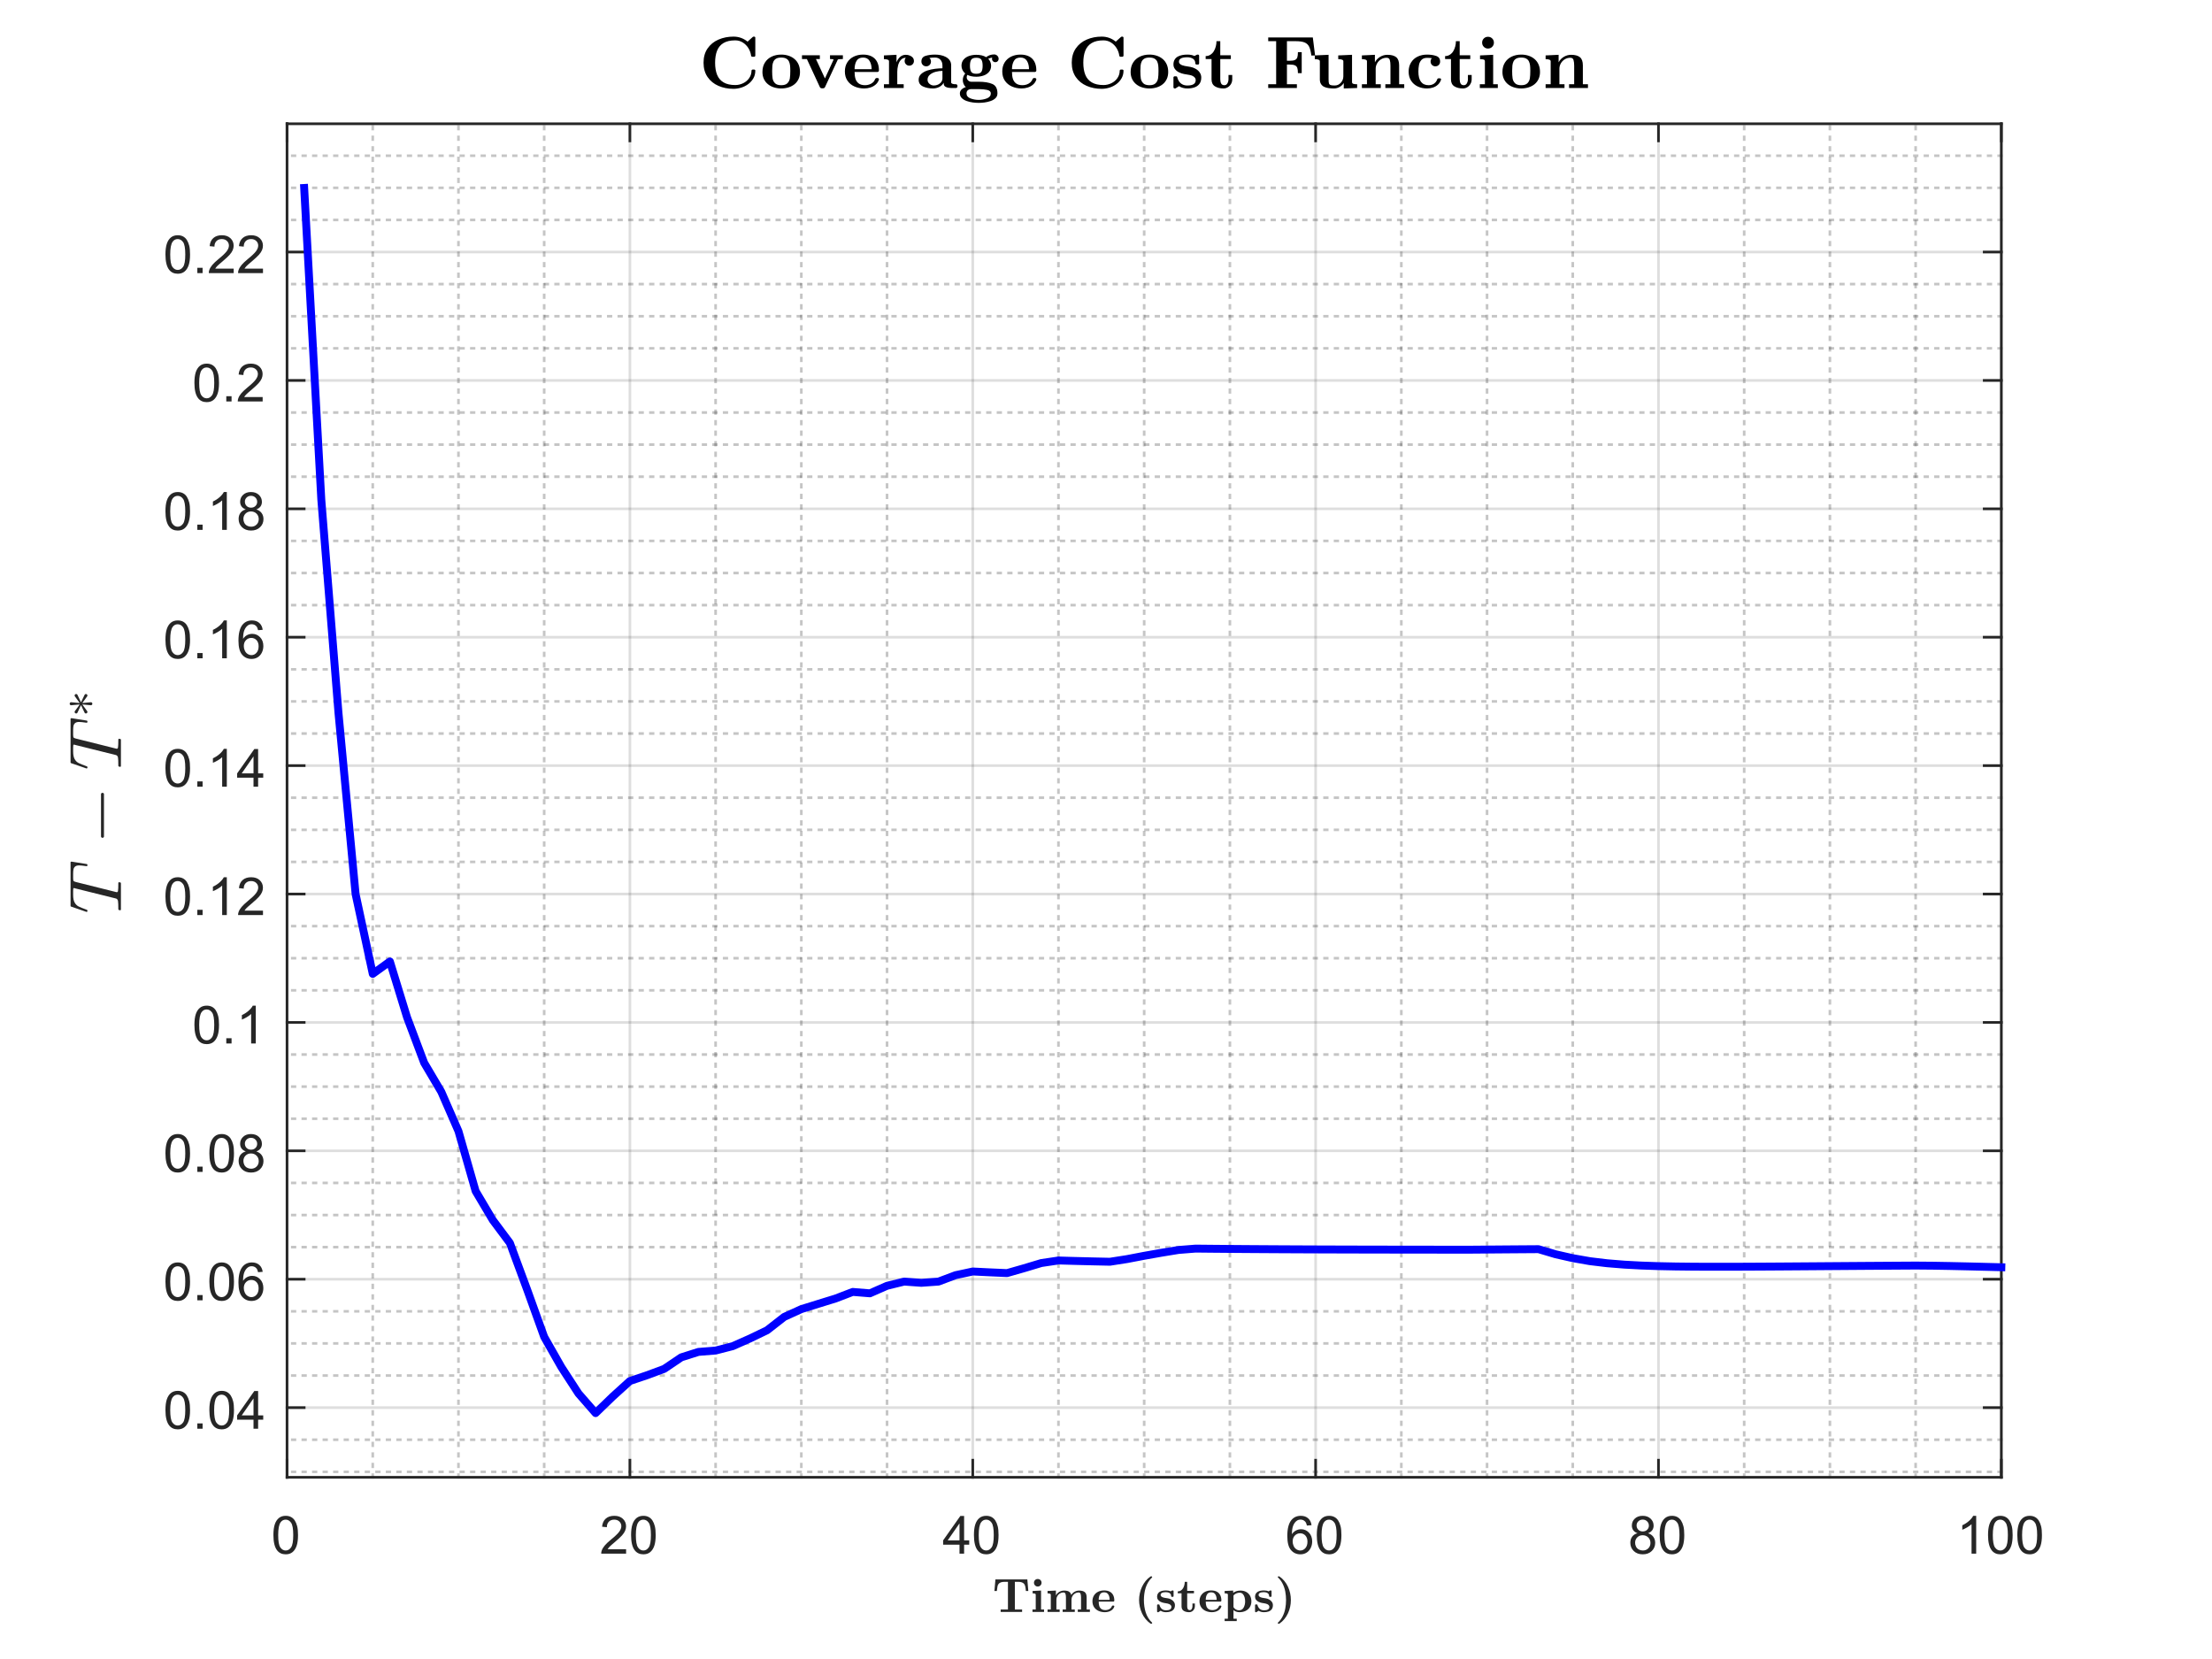 <?xml version="1.0"?>
<!DOCTYPE svg PUBLIC '-//W3C//DTD SVG 1.0//EN'
          'http://www.w3.org/TR/2001/REC-SVG-20010904/DTD/svg10.dtd'>
<svg xmlns:xlink="http://www.w3.org/1999/xlink" style="fill-opacity:1; color-rendering:auto; color-interpolation:auto; text-rendering:auto; stroke:black; stroke-linecap:square; stroke-miterlimit:10; shape-rendering:auto; stroke-opacity:1; fill:black; stroke-dasharray:none; font-weight:normal; stroke-width:1; font-family:'Dialog'; font-style:normal; stroke-linejoin:miter; font-size:12px; stroke-dashoffset:0; image-rendering:auto;" width="840" height="630" xmlns="http://www.w3.org/2000/svg"
><rect width="100%" height="100%" fill="#808080" stroke="none"/><!--Generated by the Batik Graphics2D SVG Generator--><defs id="genericDefs"
  /><g
  ><defs id="defs1"
    ><clipPath clipPathUnits="userSpaceOnUse" id="clipPath1"
      ><path d="M0 0 L840 0 L840 630 L0 630 L0 0 Z"
      /></clipPath
    ></defs
    ><g style="fill:white; stroke:white;"
    ><rect x="0" y="0" width="840" style="clip-path:url(#clipPath1); stroke:none;" height="630"
    /></g
    ><g style="fill:white; text-rendering:optimizeSpeed; color-rendering:optimizeSpeed; image-rendering:optimizeSpeed; shape-rendering:crispEdges; stroke:white; color-interpolation:sRGB;"
    ><rect x="0" width="840" height="630" y="0" style="stroke:none;"
      /><path style="stroke:none;" d="M109 561 L760 561 L760 47 L109 47 Z"
    /></g
    ><g style="stroke-linecap:butt; fill-opacity:0.251; fill:rgb(26,26,26); text-rendering:geometricPrecision; image-rendering:optimizeQuality; color-rendering:optimizeQuality; stroke-linejoin:bevel; stroke-dasharray:1,3; stroke:rgb(26,26,26); color-interpolation:linearRGB; stroke-opacity:0.251; stroke-miterlimit:1;"
    ><line y2="47" style="fill:none;" x1="141.55" x2="141.55" y1="561"
      /><line y2="47" style="fill:none;" x1="174.1" x2="174.1" y1="561"
      /><line y2="47" style="fill:none;" x1="206.65" x2="206.65" y1="561"
      /><line y2="47" style="fill:none;" x1="271.75" x2="271.75" y1="561"
      /><line y2="47" style="fill:none;" x1="304.3" x2="304.3" y1="561"
      /><line y2="47" style="fill:none;" x1="336.85" x2="336.85" y1="561"
      /><line y2="47" style="fill:none;" x1="401.95" x2="401.95" y1="561"
      /><line y2="47" style="fill:none;" x1="434.5" x2="434.5" y1="561"
      /><line y2="47" style="fill:none;" x1="467.05" x2="467.05" y1="561"
      /><line y2="47" style="fill:none;" x1="532.15" x2="532.15" y1="561"
      /><line y2="47" style="fill:none;" x1="564.7" x2="564.7" y1="561"
      /><line y2="47" style="fill:none;" x1="597.25" x2="597.25" y1="561"
      /><line y2="47" style="fill:none;" x1="662.35" x2="662.35" y1="561"
      /><line y2="47" style="fill:none;" x1="694.9" x2="694.9" y1="561"
      /><line y2="47" style="fill:none;" x1="727.45" x2="727.45" y1="561"
    /></g
    ><g style="stroke-linecap:butt; fill-opacity:0.149; fill:rgb(38,38,38); text-rendering:geometricPrecision; image-rendering:optimizeQuality; color-rendering:optimizeQuality; stroke-linejoin:round; stroke:rgb(38,38,38); color-interpolation:linearRGB; stroke-opacity:0.149;"
    ><line y2="47" style="fill:none;" x1="109" x2="109" y1="561"
      /><line y2="47" style="fill:none;" x1="239.2" x2="239.2" y1="561"
      /><line y2="47" style="fill:none;" x1="369.4" x2="369.4" y1="561"
      /><line y2="47" style="fill:none;" x1="499.6" x2="499.6" y1="561"
      /><line y2="47" style="fill:none;" x1="629.8" x2="629.8" y1="561"
      /><line y2="47" style="fill:none;" x1="760" x2="760" y1="561"
    /></g
    ><g style="stroke-linecap:butt; fill-opacity:0.251; fill:rgb(26,26,26); text-rendering:geometricPrecision; image-rendering:optimizeQuality; color-rendering:optimizeQuality; stroke-linejoin:bevel; stroke-dasharray:1,3; stroke:rgb(26,26,26); color-interpolation:linearRGB; stroke-opacity:0.251; stroke-miterlimit:1;"
    ><line y2="558.921" style="fill:none;" x1="760" x2="109" y1="558.921"
      /><line y2="546.731" style="fill:none;" x1="760" x2="109" y1="546.731"
      /><line y2="522.351" style="fill:none;" x1="760" x2="109" y1="522.351"
      /><line y2="510.161" style="fill:none;" x1="760" x2="109" y1="510.161"
      /><line y2="497.972" style="fill:none;" x1="760" x2="109" y1="497.972"
      /><line y2="473.592" style="fill:none;" x1="760" x2="109" y1="473.592"
      /><line y2="461.402" style="fill:none;" x1="760" x2="109" y1="461.402"
      /><line y2="449.212" style="fill:none;" x1="760" x2="109" y1="449.212"
      /><line y2="424.832" style="fill:none;" x1="760" x2="109" y1="424.832"
      /><line y2="412.642" style="fill:none;" x1="760" x2="109" y1="412.642"
      /><line y2="400.452" style="fill:none;" x1="760" x2="109" y1="400.452"
      /><line y2="376.072" style="fill:none;" x1="760" x2="109" y1="376.072"
      /><line y2="363.882" style="fill:none;" x1="760" x2="109" y1="363.882"
      /><line y2="351.692" style="fill:none;" x1="760" x2="109" y1="351.692"
      /><line y2="327.312" style="fill:none;" x1="760" x2="109" y1="327.312"
      /><line y2="315.122" style="fill:none;" x1="760" x2="109" y1="315.122"
      /><line y2="302.932" style="fill:none;" x1="760" x2="109" y1="302.932"
      /><line y2="278.552" style="fill:none;" x1="760" x2="109" y1="278.552"
      /><line y2="266.362" style="fill:none;" x1="760" x2="109" y1="266.362"
      /><line y2="254.172" style="fill:none;" x1="760" x2="109" y1="254.172"
      /><line y2="229.792" style="fill:none;" x1="760" x2="109" y1="229.792"
      /><line y2="217.602" style="fill:none;" x1="760" x2="109" y1="217.602"
      /><line y2="205.412" style="fill:none;" x1="760" x2="109" y1="205.412"
      /><line y2="181.032" style="fill:none;" x1="760" x2="109" y1="181.032"
      /><line y2="168.843" style="fill:none;" x1="760" x2="109" y1="168.843"
      /><line y2="156.653" style="fill:none;" x1="760" x2="109" y1="156.653"
      /><line y2="132.273" style="fill:none;" x1="760" x2="109" y1="132.273"
      /><line y2="120.083" style="fill:none;" x1="760" x2="109" y1="120.083"
      /><line y2="107.893" style="fill:none;" x1="760" x2="109" y1="107.893"
      /><line y2="83.513" style="fill:none;" x1="760" x2="109" y1="83.513"
      /><line y2="71.323" style="fill:none;" x1="760" x2="109" y1="71.323"
      /><line y2="59.133" style="fill:none;" x1="760" x2="109" y1="59.133"
    /></g
    ><g style="stroke-linecap:butt; fill-opacity:0.149; fill:rgb(38,38,38); text-rendering:geometricPrecision; image-rendering:optimizeQuality; color-rendering:optimizeQuality; stroke-linejoin:round; stroke:rgb(38,38,38); color-interpolation:linearRGB; stroke-opacity:0.149;"
    ><line y2="534.541" style="fill:none;" x1="760" x2="109" y1="534.541"
      /><line y2="485.782" style="fill:none;" x1="760" x2="109" y1="485.782"
      /><line y2="437.022" style="fill:none;" x1="760" x2="109" y1="437.022"
      /><line y2="388.262" style="fill:none;" x1="760" x2="109" y1="388.262"
      /><line y2="339.502" style="fill:none;" x1="760" x2="109" y1="339.502"
      /><line y2="290.742" style="fill:none;" x1="760" x2="109" y1="290.742"
      /><line y2="241.982" style="fill:none;" x1="760" x2="109" y1="241.982"
      /><line y2="193.222" style="fill:none;" x1="760" x2="109" y1="193.222"
      /><line y2="144.463" style="fill:none;" x1="760" x2="109" y1="144.463"
      /><line y2="95.703" style="fill:none;" x1="760" x2="109" y1="95.703"
      /><line x1="109" x2="760" y1="561" style="stroke-linecap:square; fill-opacity:1; fill:none; stroke-opacity:1;" y2="561"
      /><line x1="109" x2="760" y1="47" style="stroke-linecap:square; fill-opacity:1; fill:none; stroke-opacity:1;" y2="47"
      /><line x1="109" x2="109" y1="561" style="stroke-linecap:square; fill-opacity:1; fill:none; stroke-opacity:1;" y2="554.49"
      /><line x1="239.2" x2="239.2" y1="561" style="stroke-linecap:square; fill-opacity:1; fill:none; stroke-opacity:1;" y2="554.49"
      /><line x1="369.4" x2="369.4" y1="561" style="stroke-linecap:square; fill-opacity:1; fill:none; stroke-opacity:1;" y2="554.49"
      /><line x1="499.6" x2="499.6" y1="561" style="stroke-linecap:square; fill-opacity:1; fill:none; stroke-opacity:1;" y2="554.49"
      /><line x1="629.8" x2="629.8" y1="561" style="stroke-linecap:square; fill-opacity:1; fill:none; stroke-opacity:1;" y2="554.49"
      /><line x1="760" x2="760" y1="561" style="stroke-linecap:square; fill-opacity:1; fill:none; stroke-opacity:1;" y2="554.49"
      /><line x1="109" x2="109" y1="47" style="stroke-linecap:square; fill-opacity:1; fill:none; stroke-opacity:1;" y2="53.51"
      /><line x1="239.2" x2="239.2" y1="47" style="stroke-linecap:square; fill-opacity:1; fill:none; stroke-opacity:1;" y2="53.51"
      /><line x1="369.4" x2="369.4" y1="47" style="stroke-linecap:square; fill-opacity:1; fill:none; stroke-opacity:1;" y2="53.51"
      /><line x1="499.6" x2="499.6" y1="47" style="stroke-linecap:square; fill-opacity:1; fill:none; stroke-opacity:1;" y2="53.51"
      /><line x1="629.8" x2="629.8" y1="47" style="stroke-linecap:square; fill-opacity:1; fill:none; stroke-opacity:1;" y2="53.51"
      /><line x1="760" x2="760" y1="47" style="stroke-linecap:square; fill-opacity:1; fill:none; stroke-opacity:1;" y2="53.51"
    /></g
    ><g transform="translate(109,569)" style="font-size:20px; fill:rgb(38,38,38); text-rendering:geometricPrecision; color-rendering:optimizeQuality; image-rendering:optimizeQuality; stroke:rgb(38,38,38); color-interpolation:linearRGB;"
    ><path style="stroke:none;" d="M-5.172 13.938 Q-5.172 11.406 -4.648 9.852 Q-4.125 8.297 -3.094 7.461 Q-2.062 6.625 -0.5 6.625 Q0.656 6.625 1.523 7.086 Q2.391 7.547 2.953 8.422 Q3.516 9.297 3.844 10.555 Q4.172 11.812 4.172 13.938 Q4.172 16.453 3.648 18 Q3.125 19.547 2.102 20.398 Q1.078 21.25 -0.5 21.25 Q-2.578 21.25 -3.75 19.766 Q-5.172 17.969 -5.172 13.938 ZM-3.359 13.938 Q-3.359 17.469 -2.539 18.633 Q-1.719 19.797 -0.5 19.797 Q0.703 19.797 1.531 18.625 Q2.359 17.453 2.359 13.938 Q2.359 10.406 1.531 9.242 Q0.703 8.078 -0.516 8.078 Q-1.734 8.078 -2.453 9.109 Q-3.359 10.406 -3.359 13.938 Z"
    /></g
    ><g transform="translate(239.2,569)" style="font-size:20px; fill:rgb(38,38,38); text-rendering:geometricPrecision; color-rendering:optimizeQuality; image-rendering:optimizeQuality; stroke:rgb(38,38,38); color-interpolation:linearRGB;"
    ><path style="stroke:none;" d="M-1.438 19.312 L-1.438 21 L-10.891 21 Q-10.906 20.359 -10.688 19.781 Q-10.328 18.812 -9.531 17.875 Q-8.734 16.938 -7.234 15.703 Q-4.891 13.797 -4.07 12.68 Q-3.25 11.562 -3.25 10.562 Q-3.25 9.516 -4 8.797 Q-4.75 8.078 -5.953 8.078 Q-7.219 8.078 -7.984 8.844 Q-8.75 9.609 -8.75 10.953 L-10.562 10.766 Q-10.375 8.75 -9.164 7.688 Q-7.953 6.625 -5.906 6.625 Q-3.859 6.625 -2.656 7.766 Q-1.453 8.906 -1.453 10.594 Q-1.453 11.453 -1.805 12.289 Q-2.156 13.125 -2.969 14.039 Q-3.781 14.953 -5.672 16.562 Q-7.266 17.891 -7.711 18.359 Q-8.156 18.828 -8.453 19.312 L-1.438 19.312 ZM0.451 13.938 Q0.451 11.406 0.975 9.852 Q1.498 8.297 2.529 7.461 Q3.561 6.625 5.123 6.625 Q6.279 6.625 7.146 7.086 Q8.014 7.547 8.576 8.422 Q9.139 9.297 9.467 10.555 Q9.795 11.812 9.795 13.938 Q9.795 16.453 9.271 18 Q8.748 19.547 7.725 20.398 Q6.701 21.25 5.123 21.25 Q3.045 21.25 1.873 19.766 Q0.451 17.969 0.451 13.938 ZM2.264 13.938 Q2.264 17.469 3.084 18.633 Q3.904 19.797 5.123 19.797 Q6.326 19.797 7.154 18.625 Q7.982 17.453 7.982 13.938 Q7.982 10.406 7.154 9.242 Q6.326 8.078 5.107 8.078 Q3.889 8.078 3.17 9.109 Q2.264 10.406 2.264 13.938 Z"
    /></g
    ><g transform="translate(369.4,569)" style="font-size:20px; fill:rgb(38,38,38); text-rendering:geometricPrecision; color-rendering:optimizeQuality; image-rendering:optimizeQuality; stroke:rgb(38,38,38); color-interpolation:linearRGB;"
    ><path style="stroke:none;" d="M-5.031 21 L-5.031 17.578 L-11.25 17.578 L-11.25 15.953 L-4.719 6.688 L-3.281 6.688 L-3.281 15.953 L-1.344 15.953 L-1.344 17.578 L-3.281 17.578 L-3.281 21 L-5.031 21 ZM-5.031 15.953 L-5.031 9.5 L-9.516 15.953 L-5.031 15.953 ZM0.451 13.938 Q0.451 11.406 0.975 9.852 Q1.498 8.297 2.529 7.461 Q3.561 6.625 5.123 6.625 Q6.279 6.625 7.146 7.086 Q8.014 7.547 8.576 8.422 Q9.139 9.297 9.467 10.555 Q9.795 11.812 9.795 13.938 Q9.795 16.453 9.271 18 Q8.748 19.547 7.725 20.398 Q6.701 21.25 5.123 21.25 Q3.045 21.25 1.873 19.766 Q0.451 17.969 0.451 13.938 ZM2.264 13.938 Q2.264 17.469 3.084 18.633 Q3.904 19.797 5.123 19.797 Q6.326 19.797 7.154 18.625 Q7.982 17.453 7.982 13.938 Q7.982 10.406 7.154 9.242 Q6.326 8.078 5.107 8.078 Q3.889 8.078 3.17 9.109 Q2.264 10.406 2.264 13.938 Z"
    /></g
    ><g transform="translate(499.6,569)" style="font-size:20px; fill:rgb(38,38,38); text-rendering:geometricPrecision; color-rendering:optimizeQuality; image-rendering:optimizeQuality; stroke:rgb(38,38,38); color-interpolation:linearRGB;"
    ><path style="stroke:none;" d="M-1.547 10.188 L-3.297 10.328 Q-3.531 9.297 -3.953 8.828 Q-4.672 8.062 -5.719 8.062 Q-6.562 8.062 -7.188 8.531 Q-8.016 9.141 -8.5 10.305 Q-8.984 11.469 -9 13.609 Q-8.359 12.656 -7.445 12.188 Q-6.531 11.719 -5.516 11.719 Q-3.766 11.719 -2.531 13.008 Q-1.297 14.297 -1.297 16.344 Q-1.297 17.703 -1.875 18.859 Q-2.453 20.016 -3.469 20.633 Q-4.484 21.25 -5.781 21.25 Q-7.969 21.25 -9.359 19.633 Q-10.75 18.016 -10.75 14.297 Q-10.75 10.156 -9.219 8.266 Q-7.875 6.625 -5.609 6.625 Q-3.922 6.625 -2.844 7.57 Q-1.766 8.516 -1.547 10.188 ZM-8.719 16.359 Q-8.719 17.266 -8.336 18.094 Q-7.953 18.922 -7.258 19.359 Q-6.562 19.797 -5.812 19.797 Q-4.688 19.797 -3.891 18.898 Q-3.094 18 -3.094 16.453 Q-3.094 14.969 -3.883 14.117 Q-4.672 13.266 -5.875 13.266 Q-7.062 13.266 -7.891 14.117 Q-8.719 14.969 -8.719 16.359 ZM0.451 13.938 Q0.451 11.406 0.975 9.852 Q1.498 8.297 2.529 7.461 Q3.561 6.625 5.123 6.625 Q6.279 6.625 7.146 7.086 Q8.014 7.547 8.576 8.422 Q9.139 9.297 9.467 10.555 Q9.795 11.812 9.795 13.938 Q9.795 16.453 9.271 18 Q8.748 19.547 7.725 20.398 Q6.701 21.25 5.123 21.25 Q3.045 21.25 1.873 19.766 Q0.451 17.969 0.451 13.938 ZM2.264 13.938 Q2.264 17.469 3.084 18.633 Q3.904 19.797 5.123 19.797 Q6.326 19.797 7.154 18.625 Q7.982 17.453 7.982 13.938 Q7.982 10.406 7.154 9.242 Q6.326 8.078 5.107 8.078 Q3.889 8.078 3.17 9.109 Q2.264 10.406 2.264 13.938 Z"
    /></g
    ><g transform="translate(629.8,569)" style="font-size:20px; fill:rgb(38,38,38); text-rendering:geometricPrecision; color-rendering:optimizeQuality; image-rendering:optimizeQuality; stroke:rgb(38,38,38); color-interpolation:linearRGB;"
    ><path style="stroke:none;" d="M-7.969 13.234 Q-9.062 12.828 -9.586 12.086 Q-10.109 11.344 -10.109 10.312 Q-10.109 8.75 -8.984 7.688 Q-7.859 6.625 -6 6.625 Q-4.125 6.625 -2.984 7.711 Q-1.844 8.797 -1.844 10.359 Q-1.844 11.359 -2.367 12.094 Q-2.891 12.828 -3.953 13.234 Q-2.625 13.672 -1.938 14.625 Q-1.25 15.578 -1.25 16.906 Q-1.25 18.75 -2.555 20 Q-3.859 21.25 -5.969 21.25 Q-8.094 21.25 -9.391 19.992 Q-10.688 18.734 -10.688 16.859 Q-10.688 15.469 -9.977 14.523 Q-9.266 13.578 -7.969 13.234 ZM-8.312 10.25 Q-8.312 11.266 -7.656 11.914 Q-7 12.562 -5.969 12.562 Q-4.953 12.562 -4.297 11.922 Q-3.641 11.281 -3.641 10.359 Q-3.641 9.391 -4.312 8.727 Q-4.984 8.062 -5.984 8.062 Q-6.984 8.062 -7.648 8.711 Q-8.312 9.359 -8.312 10.25 ZM-8.875 16.875 Q-8.875 17.625 -8.523 18.328 Q-8.172 19.031 -7.469 19.414 Q-6.766 19.797 -5.953 19.797 Q-4.688 19.797 -3.867 18.984 Q-3.047 18.172 -3.047 16.922 Q-3.047 15.656 -3.891 14.828 Q-4.734 14 -6.016 14 Q-7.25 14 -8.062 14.82 Q-8.875 15.641 -8.875 16.875 ZM0.451 13.938 Q0.451 11.406 0.975 9.852 Q1.498 8.297 2.529 7.461 Q3.561 6.625 5.123 6.625 Q6.279 6.625 7.146 7.086 Q8.014 7.547 8.576 8.422 Q9.139 9.297 9.467 10.555 Q9.795 11.812 9.795 13.938 Q9.795 16.453 9.271 18 Q8.748 19.547 7.725 20.398 Q6.701 21.25 5.123 21.25 Q3.045 21.25 1.873 19.766 Q0.451 17.969 0.451 13.938 ZM2.264 13.938 Q2.264 17.469 3.084 18.633 Q3.904 19.797 5.123 19.797 Q6.326 19.797 7.154 18.625 Q7.982 17.453 7.982 13.938 Q7.982 10.406 7.154 9.242 Q6.326 8.078 5.107 8.078 Q3.889 8.078 3.17 9.109 Q2.264 10.406 2.264 13.938 Z"
    /></g
    ><g transform="translate(760,569)" style="font-size:20px; fill:rgb(38,38,38); text-rendering:geometricPrecision; color-rendering:optimizeQuality; image-rendering:optimizeQuality; stroke:rgb(38,38,38); color-interpolation:linearRGB;"
    ><path style="stroke:none;" d="M-9.547 21 L-11.312 21 L-11.312 9.797 Q-11.938 10.406 -12.969 11.008 Q-14 11.609 -14.828 11.922 L-14.828 10.219 Q-13.344 9.531 -12.242 8.539 Q-11.141 7.547 -10.688 6.625 L-9.547 6.625 L-9.547 21 ZM-5.049 13.938 Q-5.049 11.406 -4.525 9.852 Q-4.002 8.297 -2.971 7.461 Q-1.94 6.625 -0.377 6.625 Q0.779 6.625 1.647 7.086 Q2.514 7.547 3.076 8.422 Q3.639 9.297 3.967 10.555 Q4.295 11.812 4.295 13.938 Q4.295 16.453 3.772 18 Q3.248 19.547 2.225 20.398 Q1.201 21.25 -0.377 21.25 Q-2.455 21.25 -3.627 19.766 Q-5.049 17.969 -5.049 13.938 ZM-3.236 13.938 Q-3.236 17.469 -2.416 18.633 Q-1.596 19.797 -0.377 19.797 Q0.826 19.797 1.654 18.625 Q2.482 17.453 2.482 13.938 Q2.482 10.406 1.654 9.242 Q0.826 8.078 -0.393 8.078 Q-1.611 8.078 -2.33 9.109 Q-3.236 10.406 -3.236 13.938 ZM6.074 13.938 Q6.074 11.406 6.598 9.852 Q7.121 8.297 8.152 7.461 Q9.184 6.625 10.746 6.625 Q11.902 6.625 12.77 7.086 Q13.637 7.547 14.199 8.422 Q14.762 9.297 15.09 10.555 Q15.418 11.812 15.418 13.938 Q15.418 16.453 14.895 18 Q14.371 19.547 13.348 20.398 Q12.324 21.25 10.746 21.25 Q8.668 21.25 7.496 19.766 Q6.074 17.969 6.074 13.938 ZM7.887 13.938 Q7.887 17.469 8.707 18.633 Q9.527 19.797 10.746 19.797 Q11.949 19.797 12.777 18.625 Q13.605 17.453 13.605 13.938 Q13.605 10.406 12.777 9.242 Q11.949 8.078 10.73 8.078 Q9.512 8.078 8.793 9.109 Q7.887 10.406 7.887 13.938 Z"
    /></g
    ><g transform="translate(434.5,597)" style="font-size:18px; fill:rgb(38,38,38); text-rendering:geometricPrecision; image-rendering:optimizeQuality; color-rendering:optimizeQuality; font-family:'mwa_cmbx10'; stroke:rgb(38,38,38); color-interpolation:linearRGB;"
    ><path style="stroke:none;" d="M-54.502 15.12 L-54.502 14.198 L-51.736 14.198 L-51.736 3.698 L-53.033 3.698 Q-54.518 3.698 -55.205 4.386 Q-55.565 4.761 -55.697 5.378 Q-55.83 5.995 -55.955 7.182 L-56.877 7.182 L-56.486 2.776 L-44.377 2.776 L-44.002 7.182 L-44.924 7.182 Q-45.002 6.167 -45.151 5.471 Q-45.299 4.776 -45.674 4.386 Q-46.361 3.698 -47.815 3.698 L-49.111 3.698 L-49.111 14.198 L-46.361 14.198 L-46.361 15.12 L-54.502 15.12 Z"
      /><path style="stroke:none;" d="M-42.415 15.12 L-42.415 14.198 L-41.18 14.198 L-41.18 8.589 Q-41.18 8.245 -41.508 8.159 Q-41.837 8.073 -42.368 8.073 L-42.368 7.167 L-39.165 7.011 L-39.165 14.198 L-38.024 14.198 L-38.024 15.12 L-42.415 15.12 ZM-41.852 4.042 Q-41.852 3.432 -41.438 3.026 Q-41.024 2.62 -40.43 2.62 Q-39.805 2.62 -39.391 3.026 Q-38.977 3.432 -38.977 4.042 Q-38.977 4.636 -39.391 5.057 Q-39.805 5.479 -40.43 5.479 Q-41.024 5.479 -41.438 5.057 Q-41.852 4.636 -41.852 4.042 Z"
      /><path style="stroke:none;" d="M-36.696 15.12 L-36.696 14.198 L-35.462 14.198 L-35.462 8.589 Q-35.462 8.073 -36.696 8.073 L-36.696 7.167 L-33.524 7.011 L-33.524 8.854 Q-33.243 8.292 -32.766 7.878 Q-32.29 7.464 -31.68 7.237 Q-31.071 7.011 -30.462 7.011 Q-29.743 7.011 -29.196 7.143 Q-28.649 7.276 -28.259 7.636 Q-27.868 7.995 -27.68 8.682 Q-27.227 7.901 -26.423 7.456 Q-25.618 7.011 -24.712 7.011 Q-23.29 7.011 -22.571 7.596 Q-21.852 8.182 -21.852 9.589 L-21.852 14.198 L-20.618 14.198 L-20.618 15.12 L-25.212 15.12 L-25.212 14.198 L-23.977 14.198 L-23.977 9.651 Q-23.977 8.823 -24.149 8.276 Q-24.321 7.729 -24.946 7.729 Q-25.649 7.729 -26.266 8.104 Q-26.884 8.479 -27.243 9.097 Q-27.602 9.714 -27.602 10.417 L-27.602 14.198 L-26.352 14.198 L-26.352 15.12 L-30.962 15.12 L-30.962 14.198 L-29.712 14.198 L-29.712 9.651 Q-29.712 8.823 -29.884 8.276 Q-30.055 7.729 -30.696 7.729 Q-31.399 7.729 -32.008 8.104 Q-32.618 8.479 -32.977 9.097 Q-33.337 9.714 -33.337 10.417 L-33.337 14.198 L-32.102 14.198 L-32.102 15.12 L-36.696 15.12 Z"
      /><path style="stroke:none;" d="M-19.649 11.073 Q-19.649 9.807 -19.063 8.87 Q-18.477 7.932 -17.47 7.448 Q-16.462 6.964 -15.212 6.964 Q-13.962 6.964 -13.102 7.409 Q-12.243 7.854 -11.79 8.722 Q-11.337 9.589 -11.337 10.839 Q-11.337 11.089 -11.618 11.198 L-17.274 11.198 Q-17.274 12.182 -17.048 12.893 Q-16.821 13.604 -16.251 14.018 Q-15.681 14.432 -14.681 14.432 Q-14.196 14.432 -13.673 14.261 Q-13.149 14.089 -12.774 13.737 Q-12.399 13.386 -12.243 12.901 Q-12.134 12.745 -11.962 12.698 L-11.618 12.698 Q-11.337 12.761 -11.337 13.011 Q-11.337 13.026 -11.352 13.12 Q-11.587 13.823 -12.149 14.3 Q-12.712 14.776 -13.446 15.003 Q-14.181 15.229 -14.915 15.229 Q-16.196 15.229 -17.282 14.753 Q-18.368 14.276 -19.009 13.339 Q-19.649 12.401 -19.649 11.073 ZM-17.274 10.526 L-13.118 10.526 Q-13.118 9.339 -13.61 8.511 Q-14.102 7.682 -15.212 7.682 Q-16.337 7.682 -16.805 8.503 Q-17.274 9.323 -17.274 10.526 Z"
      /><path style="stroke:none;" d="M2.426 19.573 Q1.363 18.823 0.543 17.831 Q-0.277 16.839 -0.824 15.651 Q-1.371 14.464 -1.652 13.167 Q-1.934 11.87 -1.934 10.604 Q-1.934 9.339 -1.652 8.034 Q-1.371 6.729 -0.809 5.542 Q-0.246 4.354 0.551 3.37 Q1.348 2.386 2.426 1.651 Q2.441 1.651 2.551 1.62 L2.816 1.62 Q3.035 1.682 3.035 1.87 Q3.035 1.979 2.988 2.026 Q2.144 2.807 1.527 3.823 Q0.91 4.839 0.566 5.932 Q0.223 7.026 0.059 8.198 Q-0.106 9.37 -0.106 10.604 Q-0.106 11.839 0.059 13.011 Q0.223 14.182 0.574 15.292 Q0.926 16.401 1.535 17.401 Q2.144 18.401 2.988 19.182 Q3.035 19.276 3.035 19.354 Q3.035 19.542 2.816 19.604 L2.551 19.604 Q2.441 19.573 2.426 19.573 Z"
      /><path style="stroke:none;" d="M4.897 14.995 L4.897 12.495 Q4.944 12.323 5.132 12.276 L5.601 12.276 Q5.772 12.323 5.788 12.417 Q5.944 13.042 6.28 13.526 Q6.616 14.011 7.116 14.261 Q7.616 14.511 8.304 14.511 Q10.335 14.511 10.335 13.198 Q10.335 12.839 10.101 12.573 Q9.866 12.307 9.515 12.151 Q9.163 11.995 8.835 11.932 L7.491 11.698 Q6.819 11.573 6.241 11.292 Q5.663 11.011 5.28 10.518 Q4.897 10.026 4.897 9.37 Q4.897 8.667 5.194 8.182 Q5.491 7.698 5.968 7.44 Q6.444 7.182 7.03 7.073 Q7.616 6.964 8.304 6.964 Q9.351 6.964 10.007 7.307 L10.648 6.979 L10.726 6.964 L10.944 6.964 Q11.101 7.011 11.163 7.182 L11.163 9.167 Q11.101 9.354 10.944 9.401 L10.476 9.401 Q10.288 9.354 10.241 9.167 Q10.241 8.354 9.679 7.987 Q9.116 7.62 8.257 7.62 Q6.241 7.62 6.241 8.698 Q6.241 9.448 7.647 9.745 L9.023 9.964 Q9.679 10.073 10.296 10.425 Q10.913 10.776 11.296 11.323 Q11.679 11.87 11.679 12.557 Q11.679 13.526 11.218 14.128 Q10.757 14.729 9.991 14.979 Q9.226 15.229 8.304 15.229 Q7.101 15.229 6.257 14.667 L5.397 15.214 L5.319 15.229 L5.132 15.229 Q4.944 15.182 4.897 14.995 Z"
      /><path style="stroke:none;" d="M14.187 13.011 L14.187 8.042 L12.75 8.042 L12.75 7.323 Q13.406 7.323 13.922 6.995 Q14.437 6.667 14.758 6.136 Q15.078 5.604 15.242 4.964 Q15.406 4.323 15.406 3.698 L16.328 3.698 L16.328 7.136 L18.906 7.136 L18.906 8.042 L16.328 8.042 L16.328 12.964 Q16.328 13.604 16.539 14.018 Q16.75 14.432 17.328 14.432 Q17.812 14.432 18.07 13.972 Q18.328 13.511 18.328 12.964 L18.328 11.932 L19.25 11.932 L19.25 13.011 Q19.25 13.589 18.961 14.104 Q18.672 14.62 18.18 14.925 Q17.687 15.229 17.109 15.229 Q15.859 15.229 15.023 14.714 Q14.187 14.198 14.187 13.011 Z"
      /><path style="stroke:none;" d="M21.003 11.073 Q21.003 9.807 21.589 8.87 Q22.175 7.932 23.183 7.448 Q24.191 6.964 25.441 6.964 Q26.691 6.964 27.55 7.409 Q28.409 7.854 28.862 8.722 Q29.316 9.589 29.316 10.839 Q29.316 11.089 29.034 11.198 L23.378 11.198 Q23.378 12.182 23.605 12.893 Q23.831 13.604 24.401 14.018 Q24.972 14.432 25.972 14.432 Q26.456 14.432 26.98 14.261 Q27.503 14.089 27.878 13.737 Q28.253 13.386 28.409 12.901 Q28.519 12.745 28.691 12.698 L29.034 12.698 Q29.316 12.761 29.316 13.011 Q29.316 13.026 29.3 13.12 Q29.066 13.823 28.503 14.3 Q27.941 14.776 27.206 15.003 Q26.472 15.229 25.737 15.229 Q24.456 15.229 23.37 14.753 Q22.284 14.276 21.644 13.339 Q21.003 12.401 21.003 11.073 ZM23.378 10.526 L27.534 10.526 Q27.534 9.339 27.042 8.511 Q26.55 7.682 25.441 7.682 Q24.316 7.682 23.847 8.503 Q23.378 9.323 23.378 10.526 Z"
      /><path style="stroke:none;" d="M30.553 18.604 L30.553 17.698 L31.787 17.698 L31.787 8.495 Q31.787 8.073 30.553 8.073 L30.553 7.167 L33.803 7.011 L33.803 7.87 Q34.959 7.011 36.537 7.011 Q37.772 7.011 38.717 7.518 Q39.662 8.026 40.186 8.956 Q40.709 9.886 40.709 11.12 Q40.709 12.386 40.108 13.323 Q39.506 14.261 38.483 14.745 Q37.459 15.229 36.194 15.229 Q34.881 15.229 33.912 14.432 L33.912 17.698 L35.147 17.698 L35.147 18.604 L30.553 18.604 ZM33.912 13.323 Q34.256 13.87 34.819 14.19 Q35.381 14.511 35.99 14.511 Q37.209 14.511 37.772 13.472 Q38.334 12.432 38.334 11.12 Q38.334 10.386 38.139 9.62 Q37.944 8.854 37.475 8.339 Q37.006 7.823 36.225 7.823 Q35.569 7.823 34.944 8.104 Q34.319 8.386 33.912 8.886 L33.912 13.323 Z"
      /><path style="stroke:none;" d="M42.1 14.995 L42.1 12.495 Q42.147 12.323 42.334 12.276 L42.803 12.276 Q42.975 12.323 42.99 12.417 Q43.147 13.042 43.483 13.526 Q43.819 14.011 44.319 14.261 Q44.819 14.511 45.506 14.511 Q47.537 14.511 47.537 13.198 Q47.537 12.839 47.303 12.573 Q47.069 12.307 46.717 12.151 Q46.365 11.995 46.037 11.932 L44.694 11.698 Q44.022 11.573 43.444 11.292 Q42.865 11.011 42.483 10.518 Q42.1 10.026 42.1 9.37 Q42.1 8.667 42.397 8.182 Q42.694 7.698 43.17 7.44 Q43.647 7.182 44.233 7.073 Q44.819 6.964 45.506 6.964 Q46.553 6.964 47.209 7.307 L47.85 6.979 L47.928 6.964 L48.147 6.964 Q48.303 7.011 48.365 7.182 L48.365 9.167 Q48.303 9.354 48.147 9.401 L47.678 9.401 Q47.49 9.354 47.444 9.167 Q47.444 8.354 46.881 7.987 Q46.319 7.62 45.459 7.62 Q43.444 7.62 43.444 8.698 Q43.444 9.448 44.85 9.745 L46.225 9.964 Q46.881 10.073 47.498 10.425 Q48.115 10.776 48.498 11.323 Q48.881 11.87 48.881 12.557 Q48.881 13.526 48.42 14.128 Q47.959 14.729 47.194 14.979 Q46.428 15.229 45.506 15.229 Q44.303 15.229 43.459 14.667 L42.6 15.214 L42.522 15.229 L42.334 15.229 Q42.147 15.182 42.1 14.995 Z"
      /><path style="stroke:none;" d="M50.968 19.604 Q50.733 19.557 50.733 19.354 Q50.733 19.229 50.796 19.182 Q51.905 18.167 52.601 16.761 Q53.296 15.354 53.585 13.815 Q53.874 12.276 53.874 10.604 Q53.874 8.964 53.585 7.417 Q53.296 5.87 52.601 4.464 Q51.905 3.057 50.796 2.026 Q50.733 1.964 50.733 1.87 Q50.733 1.667 50.968 1.62 L51.233 1.62 Q51.343 1.651 51.343 1.651 Q52.405 2.37 53.233 3.378 Q54.062 4.386 54.608 5.565 Q55.155 6.745 55.429 8.011 Q55.702 9.276 55.702 10.604 Q55.702 11.932 55.429 13.19 Q55.155 14.448 54.616 15.62 Q54.077 16.792 53.241 17.823 Q52.405 18.854 51.343 19.573 Q51.343 19.573 51.233 19.604 L50.968 19.604 Z"
    /></g
    ><g style="fill:rgb(38,38,38); text-rendering:geometricPrecision; color-rendering:optimizeQuality; image-rendering:optimizeQuality; stroke-linejoin:round; stroke:rgb(38,38,38); color-interpolation:linearRGB;"
    ><line y2="47" style="fill:none;" x1="109" x2="109" y1="561"
      /><line y2="47" style="fill:none;" x1="760" x2="760" y1="561"
      /><line y2="534.541" style="fill:none;" x1="109" x2="115.51" y1="534.541"
      /><line y2="485.782" style="fill:none;" x1="109" x2="115.51" y1="485.782"
      /><line y2="437.022" style="fill:none;" x1="109" x2="115.51" y1="437.022"
      /><line y2="388.262" style="fill:none;" x1="109" x2="115.51" y1="388.262"
      /><line y2="339.502" style="fill:none;" x1="109" x2="115.51" y1="339.502"
      /><line y2="290.742" style="fill:none;" x1="109" x2="115.51" y1="290.742"
      /><line y2="241.982" style="fill:none;" x1="109" x2="115.51" y1="241.982"
      /><line y2="193.222" style="fill:none;" x1="109" x2="115.51" y1="193.222"
      /><line y2="144.463" style="fill:none;" x1="109" x2="115.51" y1="144.463"
      /><line y2="95.703" style="fill:none;" x1="109" x2="115.51" y1="95.703"
      /><line y2="534.541" style="fill:none;" x1="760" x2="753.49" y1="534.541"
      /><line y2="485.782" style="fill:none;" x1="760" x2="753.49" y1="485.782"
      /><line y2="437.022" style="fill:none;" x1="760" x2="753.49" y1="437.022"
      /><line y2="388.262" style="fill:none;" x1="760" x2="753.49" y1="388.262"
      /><line y2="339.502" style="fill:none;" x1="760" x2="753.49" y1="339.502"
      /><line y2="290.742" style="fill:none;" x1="760" x2="753.49" y1="290.742"
      /><line y2="241.982" style="fill:none;" x1="760" x2="753.49" y1="241.982"
      /><line y2="193.222" style="fill:none;" x1="760" x2="753.49" y1="193.222"
      /><line y2="144.463" style="fill:none;" x1="760" x2="753.49" y1="144.463"
      /><line y2="95.703" style="fill:none;" x1="760" x2="753.49" y1="95.703"
    /></g
    ><g transform="translate(101,534.541)" style="font-size:20px; fill:rgb(38,38,38); text-rendering:geometricPrecision; color-rendering:optimizeQuality; image-rendering:optimizeQuality; stroke:rgb(38,38,38); color-interpolation:linearRGB;"
    ><path style="stroke:none;" d="M-38.172 0.938 Q-38.172 -1.594 -37.648 -3.148 Q-37.125 -4.703 -36.094 -5.539 Q-35.062 -6.375 -33.5 -6.375 Q-32.344 -6.375 -31.477 -5.914 Q-30.609 -5.453 -30.047 -4.578 Q-29.484 -3.703 -29.156 -2.445 Q-28.828 -1.188 -28.828 0.938 Q-28.828 3.453 -29.352 5 Q-29.875 6.547 -30.898 7.398 Q-31.922 8.25 -33.5 8.25 Q-35.578 8.25 -36.75 6.766 Q-38.172 4.969 -38.172 0.938 ZM-36.359 0.938 Q-36.359 4.469 -35.539 5.633 Q-34.719 6.797 -33.5 6.797 Q-32.297 6.797 -31.469 5.625 Q-30.641 4.453 -30.641 0.938 Q-30.641 -2.594 -31.469 -3.758 Q-32.297 -4.922 -33.516 -4.922 Q-34.734 -4.922 -35.453 -3.891 Q-36.359 -2.594 -36.359 0.938 ZM-26.064 8 L-26.064 6 L-24.064 6 L-24.064 8 L-26.064 8 ZM-21.492 0.938 Q-21.492 -1.594 -20.969 -3.148 Q-20.445 -4.703 -19.414 -5.539 Q-18.383 -6.375 -16.82 -6.375 Q-15.664 -6.375 -14.797 -5.914 Q-13.93 -5.453 -13.367 -4.578 Q-12.805 -3.703 -12.477 -2.445 Q-12.148 -1.188 -12.148 0.938 Q-12.148 3.453 -12.672 5 Q-13.195 6.547 -14.219 7.398 Q-15.242 8.25 -16.82 8.25 Q-18.898 8.25 -20.07 6.766 Q-21.492 4.969 -21.492 0.938 ZM-19.68 0.938 Q-19.68 4.469 -18.859 5.633 Q-18.039 6.797 -16.82 6.797 Q-15.617 6.797 -14.789 5.625 Q-13.961 4.453 -13.961 0.938 Q-13.961 -2.594 -14.789 -3.758 Q-15.617 -4.922 -16.836 -4.922 Q-18.055 -4.922 -18.773 -3.891 Q-19.68 -2.594 -19.68 0.938 ZM-4.729 8 L-4.729 4.578 L-10.947 4.578 L-10.947 2.953 L-4.416 -6.312 L-2.978 -6.312 L-2.978 2.953 L-1.041 2.953 L-1.041 4.578 L-2.978 4.578 L-2.978 8 L-4.729 8 ZM-4.729 2.953 L-4.729 -3.5 L-9.213 2.953 L-4.729 2.953 Z"
    /></g
    ><g transform="translate(101,485.782)" style="font-size:20px; fill:rgb(38,38,38); text-rendering:geometricPrecision; color-rendering:optimizeQuality; image-rendering:optimizeQuality; stroke:rgb(38,38,38); color-interpolation:linearRGB;"
    ><path style="stroke:none;" d="M-38.172 0.938 Q-38.172 -1.594 -37.648 -3.148 Q-37.125 -4.703 -36.094 -5.539 Q-35.062 -6.375 -33.5 -6.375 Q-32.344 -6.375 -31.477 -5.914 Q-30.609 -5.453 -30.047 -4.578 Q-29.484 -3.703 -29.156 -2.445 Q-28.828 -1.188 -28.828 0.938 Q-28.828 3.453 -29.352 5 Q-29.875 6.547 -30.898 7.398 Q-31.922 8.25 -33.5 8.25 Q-35.578 8.25 -36.75 6.766 Q-38.172 4.969 -38.172 0.938 ZM-36.359 0.938 Q-36.359 4.469 -35.539 5.633 Q-34.719 6.797 -33.5 6.797 Q-32.297 6.797 -31.469 5.625 Q-30.641 4.453 -30.641 0.938 Q-30.641 -2.594 -31.469 -3.758 Q-32.297 -4.922 -33.516 -4.922 Q-34.734 -4.922 -35.453 -3.891 Q-36.359 -2.594 -36.359 0.938 ZM-26.064 8 L-26.064 6 L-24.064 6 L-24.064 8 L-26.064 8 ZM-21.492 0.938 Q-21.492 -1.594 -20.969 -3.148 Q-20.445 -4.703 -19.414 -5.539 Q-18.383 -6.375 -16.82 -6.375 Q-15.664 -6.375 -14.797 -5.914 Q-13.93 -5.453 -13.367 -4.578 Q-12.805 -3.703 -12.477 -2.445 Q-12.148 -1.188 -12.148 0.938 Q-12.148 3.453 -12.672 5 Q-13.195 6.547 -14.219 7.398 Q-15.242 8.25 -16.82 8.25 Q-18.898 8.25 -20.07 6.766 Q-21.492 4.969 -21.492 0.938 ZM-19.68 0.938 Q-19.68 4.469 -18.859 5.633 Q-18.039 6.797 -16.82 6.797 Q-15.617 6.797 -14.789 5.625 Q-13.961 4.453 -13.961 0.938 Q-13.961 -2.594 -14.789 -3.758 Q-15.617 -4.922 -16.836 -4.922 Q-18.055 -4.922 -18.773 -3.891 Q-19.68 -2.594 -19.68 0.938 ZM-1.244 -2.812 L-2.994 -2.672 Q-3.228 -3.703 -3.65 -4.172 Q-4.369 -4.938 -5.416 -4.938 Q-6.26 -4.938 -6.885 -4.469 Q-7.713 -3.859 -8.197 -2.695 Q-8.682 -1.531 -8.697 0.609 Q-8.057 -0.344 -7.143 -0.812 Q-6.229 -1.281 -5.213 -1.281 Q-3.463 -1.281 -2.228 0.008 Q-0.994 1.297 -0.994 3.344 Q-0.994 4.703 -1.572 5.859 Q-2.15 7.016 -3.166 7.633 Q-4.182 8.25 -5.479 8.25 Q-7.666 8.25 -9.057 6.633 Q-10.447 5.016 -10.447 1.297 Q-10.447 -2.844 -8.916 -4.734 Q-7.572 -6.375 -5.307 -6.375 Q-3.619 -6.375 -2.541 -5.43 Q-1.463 -4.484 -1.244 -2.812 ZM-8.416 3.359 Q-8.416 4.266 -8.033 5.094 Q-7.65 5.922 -6.955 6.359 Q-6.26 6.797 -5.51 6.797 Q-4.385 6.797 -3.588 5.898 Q-2.791 5 -2.791 3.453 Q-2.791 1.969 -3.58 1.117 Q-4.369 0.266 -5.572 0.266 Q-6.76 0.266 -7.588 1.117 Q-8.416 1.969 -8.416 3.359 Z"
    /></g
    ><g transform="translate(101,437.022)" style="font-size:20px; fill:rgb(38,38,38); text-rendering:geometricPrecision; color-rendering:optimizeQuality; image-rendering:optimizeQuality; stroke:rgb(38,38,38); color-interpolation:linearRGB;"
    ><path style="stroke:none;" d="M-38.172 0.938 Q-38.172 -1.594 -37.648 -3.148 Q-37.125 -4.703 -36.094 -5.539 Q-35.062 -6.375 -33.5 -6.375 Q-32.344 -6.375 -31.477 -5.914 Q-30.609 -5.453 -30.047 -4.578 Q-29.484 -3.703 -29.156 -2.445 Q-28.828 -1.188 -28.828 0.938 Q-28.828 3.453 -29.352 5 Q-29.875 6.547 -30.898 7.398 Q-31.922 8.25 -33.5 8.25 Q-35.578 8.25 -36.75 6.766 Q-38.172 4.969 -38.172 0.938 ZM-36.359 0.938 Q-36.359 4.469 -35.539 5.633 Q-34.719 6.797 -33.5 6.797 Q-32.297 6.797 -31.469 5.625 Q-30.641 4.453 -30.641 0.938 Q-30.641 -2.594 -31.469 -3.758 Q-32.297 -4.922 -33.516 -4.922 Q-34.734 -4.922 -35.453 -3.891 Q-36.359 -2.594 -36.359 0.938 ZM-26.064 8 L-26.064 6 L-24.064 6 L-24.064 8 L-26.064 8 ZM-21.492 0.938 Q-21.492 -1.594 -20.969 -3.148 Q-20.445 -4.703 -19.414 -5.539 Q-18.383 -6.375 -16.82 -6.375 Q-15.664 -6.375 -14.797 -5.914 Q-13.93 -5.453 -13.367 -4.578 Q-12.805 -3.703 -12.477 -2.445 Q-12.148 -1.188 -12.148 0.938 Q-12.148 3.453 -12.672 5 Q-13.195 6.547 -14.219 7.398 Q-15.242 8.25 -16.82 8.25 Q-18.898 8.25 -20.07 6.766 Q-21.492 4.969 -21.492 0.938 ZM-19.68 0.938 Q-19.68 4.469 -18.859 5.633 Q-18.039 6.797 -16.82 6.797 Q-15.617 6.797 -14.789 5.625 Q-13.961 4.453 -13.961 0.938 Q-13.961 -2.594 -14.789 -3.758 Q-15.617 -4.922 -16.836 -4.922 Q-18.055 -4.922 -18.773 -3.891 Q-19.68 -2.594 -19.68 0.938 ZM-7.666 0.234 Q-8.76 -0.172 -9.283 -0.914 Q-9.807 -1.656 -9.807 -2.688 Q-9.807 -4.25 -8.682 -5.312 Q-7.557 -6.375 -5.697 -6.375 Q-3.822 -6.375 -2.682 -5.289 Q-1.541 -4.203 -1.541 -2.641 Q-1.541 -1.641 -2.064 -0.906 Q-2.588 -0.172 -3.65 0.234 Q-2.322 0.672 -1.635 1.625 Q-0.947 2.578 -0.947 3.906 Q-0.947 5.75 -2.252 7 Q-3.557 8.25 -5.666 8.25 Q-7.791 8.25 -9.088 6.992 Q-10.385 5.734 -10.385 3.859 Q-10.385 2.469 -9.674 1.523 Q-8.963 0.578 -7.666 0.234 ZM-8.01 -2.75 Q-8.01 -1.734 -7.354 -1.086 Q-6.697 -0.438 -5.666 -0.438 Q-4.65 -0.438 -3.994 -1.078 Q-3.338 -1.719 -3.338 -2.641 Q-3.338 -3.609 -4.01 -4.273 Q-4.682 -4.938 -5.682 -4.938 Q-6.682 -4.938 -7.346 -4.289 Q-8.01 -3.641 -8.01 -2.75 ZM-8.572 3.875 Q-8.572 4.625 -8.221 5.328 Q-7.869 6.031 -7.166 6.414 Q-6.463 6.797 -5.65 6.797 Q-4.385 6.797 -3.564 5.984 Q-2.744 5.172 -2.744 3.922 Q-2.744 2.656 -3.588 1.828 Q-4.432 1 -5.713 1 Q-6.947 1 -7.76 1.82 Q-8.572 2.641 -8.572 3.875 Z"
    /></g
    ><g transform="translate(101,388.262)" style="font-size:20px; fill:rgb(38,38,38); text-rendering:geometricPrecision; color-rendering:optimizeQuality; image-rendering:optimizeQuality; stroke:rgb(38,38,38); color-interpolation:linearRGB;"
    ><path style="stroke:none;" d="M-27.172 0.938 Q-27.172 -1.594 -26.648 -3.148 Q-26.125 -4.703 -25.094 -5.539 Q-24.062 -6.375 -22.5 -6.375 Q-21.344 -6.375 -20.477 -5.914 Q-19.609 -5.453 -19.047 -4.578 Q-18.484 -3.703 -18.156 -2.445 Q-17.828 -1.188 -17.828 0.938 Q-17.828 3.453 -18.352 5 Q-18.875 6.547 -19.898 7.398 Q-20.922 8.25 -22.5 8.25 Q-24.578 8.25 -25.75 6.766 Q-27.172 4.969 -27.172 0.938 ZM-25.359 0.938 Q-25.359 4.469 -24.539 5.633 Q-23.719 6.797 -22.5 6.797 Q-21.297 6.797 -20.469 5.625 Q-19.641 4.453 -19.641 0.938 Q-19.641 -2.594 -20.469 -3.758 Q-21.297 -4.922 -22.516 -4.922 Q-23.734 -4.922 -24.453 -3.891 Q-25.359 -2.594 -25.359 0.938 ZM-15.065 8 L-15.065 6 L-13.065 6 L-13.065 8 L-15.065 8 ZM-3.867 8 L-5.633 8 L-5.633 -3.203 Q-6.258 -2.594 -7.289 -1.992 Q-8.32 -1.391 -9.148 -1.078 L-9.148 -2.781 Q-7.664 -3.469 -6.562 -4.461 Q-5.461 -5.453 -5.008 -6.375 L-3.867 -6.375 L-3.867 8 Z"
    /></g
    ><g transform="translate(101,339.502)" style="font-size:20px; fill:rgb(38,38,38); text-rendering:geometricPrecision; color-rendering:optimizeQuality; image-rendering:optimizeQuality; stroke:rgb(38,38,38); color-interpolation:linearRGB;"
    ><path style="stroke:none;" d="M-38.172 0.938 Q-38.172 -1.594 -37.648 -3.148 Q-37.125 -4.703 -36.094 -5.539 Q-35.062 -6.375 -33.5 -6.375 Q-32.344 -6.375 -31.477 -5.914 Q-30.609 -5.453 -30.047 -4.578 Q-29.484 -3.703 -29.156 -2.445 Q-28.828 -1.188 -28.828 0.938 Q-28.828 3.453 -29.352 5 Q-29.875 6.547 -30.898 7.398 Q-31.922 8.25 -33.5 8.25 Q-35.578 8.25 -36.75 6.766 Q-38.172 4.969 -38.172 0.938 ZM-36.359 0.938 Q-36.359 4.469 -35.539 5.633 Q-34.719 6.797 -33.5 6.797 Q-32.297 6.797 -31.469 5.625 Q-30.641 4.453 -30.641 0.938 Q-30.641 -2.594 -31.469 -3.758 Q-32.297 -4.922 -33.516 -4.922 Q-34.734 -4.922 -35.453 -3.891 Q-36.359 -2.594 -36.359 0.938 ZM-26.064 8 L-26.064 6 L-24.064 6 L-24.064 8 L-26.064 8 ZM-14.867 8 L-16.633 8 L-16.633 -3.203 Q-17.258 -2.594 -18.289 -1.992 Q-19.32 -1.391 -20.148 -1.078 L-20.148 -2.781 Q-18.664 -3.469 -17.562 -4.461 Q-16.461 -5.453 -16.008 -6.375 L-14.867 -6.375 L-14.867 8 ZM-1.135 6.312 L-1.135 8 L-10.588 8 Q-10.604 7.359 -10.385 6.781 Q-10.025 5.812 -9.229 4.875 Q-8.432 3.938 -6.932 2.703 Q-4.588 0.797 -3.768 -0.32 Q-2.947 -1.438 -2.947 -2.438 Q-2.947 -3.484 -3.697 -4.203 Q-4.447 -4.922 -5.65 -4.922 Q-6.916 -4.922 -7.682 -4.156 Q-8.447 -3.391 -8.447 -2.047 L-10.26 -2.234 Q-10.072 -4.25 -8.861 -5.312 Q-7.65 -6.375 -5.604 -6.375 Q-3.557 -6.375 -2.353 -5.234 Q-1.15 -4.094 -1.15 -2.406 Q-1.15 -1.547 -1.502 -0.711 Q-1.853 0.125 -2.666 1.039 Q-3.478 1.953 -5.369 3.562 Q-6.963 4.891 -7.408 5.359 Q-7.854 5.828 -8.15 6.312 L-1.135 6.312 Z"
    /></g
    ><g transform="translate(101,290.742)" style="font-size:20px; fill:rgb(38,38,38); text-rendering:geometricPrecision; color-rendering:optimizeQuality; image-rendering:optimizeQuality; stroke:rgb(38,38,38); color-interpolation:linearRGB;"
    ><path style="stroke:none;" d="M-38.172 0.938 Q-38.172 -1.594 -37.648 -3.148 Q-37.125 -4.703 -36.094 -5.539 Q-35.062 -6.375 -33.5 -6.375 Q-32.344 -6.375 -31.477 -5.914 Q-30.609 -5.453 -30.047 -4.578 Q-29.484 -3.703 -29.156 -2.445 Q-28.828 -1.188 -28.828 0.938 Q-28.828 3.453 -29.352 5 Q-29.875 6.547 -30.898 7.398 Q-31.922 8.25 -33.5 8.25 Q-35.578 8.25 -36.75 6.766 Q-38.172 4.969 -38.172 0.938 ZM-36.359 0.938 Q-36.359 4.469 -35.539 5.633 Q-34.719 6.797 -33.5 6.797 Q-32.297 6.797 -31.469 5.625 Q-30.641 4.453 -30.641 0.938 Q-30.641 -2.594 -31.469 -3.758 Q-32.297 -4.922 -33.516 -4.922 Q-34.734 -4.922 -35.453 -3.891 Q-36.359 -2.594 -36.359 0.938 ZM-26.064 8 L-26.064 6 L-24.064 6 L-24.064 8 L-26.064 8 ZM-14.867 8 L-16.633 8 L-16.633 -3.203 Q-17.258 -2.594 -18.289 -1.992 Q-19.32 -1.391 -20.148 -1.078 L-20.148 -2.781 Q-18.664 -3.469 -17.562 -4.461 Q-16.461 -5.453 -16.008 -6.375 L-14.867 -6.375 L-14.867 8 ZM-4.729 8 L-4.729 4.578 L-10.947 4.578 L-10.947 2.953 L-4.416 -6.312 L-2.978 -6.312 L-2.978 2.953 L-1.041 2.953 L-1.041 4.578 L-2.978 4.578 L-2.978 8 L-4.729 8 ZM-4.729 2.953 L-4.729 -3.5 L-9.213 2.953 L-4.729 2.953 Z"
    /></g
    ><g transform="translate(101,241.982)" style="font-size:20px; fill:rgb(38,38,38); text-rendering:geometricPrecision; color-rendering:optimizeQuality; image-rendering:optimizeQuality; stroke:rgb(38,38,38); color-interpolation:linearRGB;"
    ><path style="stroke:none;" d="M-38.172 0.938 Q-38.172 -1.594 -37.648 -3.148 Q-37.125 -4.703 -36.094 -5.539 Q-35.062 -6.375 -33.5 -6.375 Q-32.344 -6.375 -31.477 -5.914 Q-30.609 -5.453 -30.047 -4.578 Q-29.484 -3.703 -29.156 -2.445 Q-28.828 -1.188 -28.828 0.938 Q-28.828 3.453 -29.352 5 Q-29.875 6.547 -30.898 7.398 Q-31.922 8.25 -33.5 8.25 Q-35.578 8.25 -36.75 6.766 Q-38.172 4.969 -38.172 0.938 ZM-36.359 0.938 Q-36.359 4.469 -35.539 5.633 Q-34.719 6.797 -33.5 6.797 Q-32.297 6.797 -31.469 5.625 Q-30.641 4.453 -30.641 0.938 Q-30.641 -2.594 -31.469 -3.758 Q-32.297 -4.922 -33.516 -4.922 Q-34.734 -4.922 -35.453 -3.891 Q-36.359 -2.594 -36.359 0.938 ZM-26.064 8 L-26.064 6 L-24.064 6 L-24.064 8 L-26.064 8 ZM-14.867 8 L-16.633 8 L-16.633 -3.203 Q-17.258 -2.594 -18.289 -1.992 Q-19.32 -1.391 -20.148 -1.078 L-20.148 -2.781 Q-18.664 -3.469 -17.562 -4.461 Q-16.461 -5.453 -16.008 -6.375 L-14.867 -6.375 L-14.867 8 ZM-1.244 -2.812 L-2.994 -2.672 Q-3.228 -3.703 -3.65 -4.172 Q-4.369 -4.938 -5.416 -4.938 Q-6.26 -4.938 -6.885 -4.469 Q-7.713 -3.859 -8.197 -2.695 Q-8.682 -1.531 -8.697 0.609 Q-8.057 -0.344 -7.143 -0.812 Q-6.229 -1.281 -5.213 -1.281 Q-3.463 -1.281 -2.228 0.008 Q-0.994 1.297 -0.994 3.344 Q-0.994 4.703 -1.572 5.859 Q-2.15 7.016 -3.166 7.633 Q-4.182 8.25 -5.479 8.25 Q-7.666 8.25 -9.057 6.633 Q-10.447 5.016 -10.447 1.297 Q-10.447 -2.844 -8.916 -4.734 Q-7.572 -6.375 -5.307 -6.375 Q-3.619 -6.375 -2.541 -5.43 Q-1.463 -4.484 -1.244 -2.812 ZM-8.416 3.359 Q-8.416 4.266 -8.033 5.094 Q-7.65 5.922 -6.955 6.359 Q-6.26 6.797 -5.51 6.797 Q-4.385 6.797 -3.588 5.898 Q-2.791 5 -2.791 3.453 Q-2.791 1.969 -3.58 1.117 Q-4.369 0.266 -5.572 0.266 Q-6.76 0.266 -7.588 1.117 Q-8.416 1.969 -8.416 3.359 Z"
    /></g
    ><g transform="translate(101,193.222)" style="font-size:20px; fill:rgb(38,38,38); text-rendering:geometricPrecision; color-rendering:optimizeQuality; image-rendering:optimizeQuality; stroke:rgb(38,38,38); color-interpolation:linearRGB;"
    ><path style="stroke:none;" d="M-38.172 0.938 Q-38.172 -1.594 -37.648 -3.148 Q-37.125 -4.703 -36.094 -5.539 Q-35.062 -6.375 -33.5 -6.375 Q-32.344 -6.375 -31.477 -5.914 Q-30.609 -5.453 -30.047 -4.578 Q-29.484 -3.703 -29.156 -2.445 Q-28.828 -1.188 -28.828 0.938 Q-28.828 3.453 -29.352 5 Q-29.875 6.547 -30.898 7.398 Q-31.922 8.25 -33.5 8.25 Q-35.578 8.25 -36.75 6.766 Q-38.172 4.969 -38.172 0.938 ZM-36.359 0.938 Q-36.359 4.469 -35.539 5.633 Q-34.719 6.797 -33.5 6.797 Q-32.297 6.797 -31.469 5.625 Q-30.641 4.453 -30.641 0.938 Q-30.641 -2.594 -31.469 -3.758 Q-32.297 -4.922 -33.516 -4.922 Q-34.734 -4.922 -35.453 -3.891 Q-36.359 -2.594 -36.359 0.938 ZM-26.064 8 L-26.064 6 L-24.064 6 L-24.064 8 L-26.064 8 ZM-14.867 8 L-16.633 8 L-16.633 -3.203 Q-17.258 -2.594 -18.289 -1.992 Q-19.32 -1.391 -20.148 -1.078 L-20.148 -2.781 Q-18.664 -3.469 -17.562 -4.461 Q-16.461 -5.453 -16.008 -6.375 L-14.867 -6.375 L-14.867 8 ZM-7.666 0.234 Q-8.76 -0.172 -9.283 -0.914 Q-9.807 -1.656 -9.807 -2.688 Q-9.807 -4.25 -8.682 -5.312 Q-7.557 -6.375 -5.697 -6.375 Q-3.822 -6.375 -2.682 -5.289 Q-1.541 -4.203 -1.541 -2.641 Q-1.541 -1.641 -2.064 -0.906 Q-2.588 -0.172 -3.65 0.234 Q-2.322 0.672 -1.635 1.625 Q-0.947 2.578 -0.947 3.906 Q-0.947 5.75 -2.252 7 Q-3.557 8.25 -5.666 8.25 Q-7.791 8.25 -9.088 6.992 Q-10.385 5.734 -10.385 3.859 Q-10.385 2.469 -9.674 1.523 Q-8.963 0.578 -7.666 0.234 ZM-8.01 -2.75 Q-8.01 -1.734 -7.354 -1.086 Q-6.697 -0.438 -5.666 -0.438 Q-4.65 -0.438 -3.994 -1.078 Q-3.338 -1.719 -3.338 -2.641 Q-3.338 -3.609 -4.01 -4.273 Q-4.682 -4.938 -5.682 -4.938 Q-6.682 -4.938 -7.346 -4.289 Q-8.01 -3.641 -8.01 -2.75 ZM-8.572 3.875 Q-8.572 4.625 -8.221 5.328 Q-7.869 6.031 -7.166 6.414 Q-6.463 6.797 -5.65 6.797 Q-4.385 6.797 -3.564 5.984 Q-2.744 5.172 -2.744 3.922 Q-2.744 2.656 -3.588 1.828 Q-4.432 1 -5.713 1 Q-6.947 1 -7.76 1.82 Q-8.572 2.641 -8.572 3.875 Z"
    /></g
    ><g transform="translate(101,144.463)" style="font-size:20px; fill:rgb(38,38,38); text-rendering:geometricPrecision; color-rendering:optimizeQuality; image-rendering:optimizeQuality; stroke:rgb(38,38,38); color-interpolation:linearRGB;"
    ><path style="stroke:none;" d="M-27.172 0.938 Q-27.172 -1.594 -26.648 -3.148 Q-26.125 -4.703 -25.094 -5.539 Q-24.062 -6.375 -22.5 -6.375 Q-21.344 -6.375 -20.477 -5.914 Q-19.609 -5.453 -19.047 -4.578 Q-18.484 -3.703 -18.156 -2.445 Q-17.828 -1.188 -17.828 0.938 Q-17.828 3.453 -18.352 5 Q-18.875 6.547 -19.898 7.398 Q-20.922 8.25 -22.5 8.25 Q-24.578 8.25 -25.75 6.766 Q-27.172 4.969 -27.172 0.938 ZM-25.359 0.938 Q-25.359 4.469 -24.539 5.633 Q-23.719 6.797 -22.5 6.797 Q-21.297 6.797 -20.469 5.625 Q-19.641 4.453 -19.641 0.938 Q-19.641 -2.594 -20.469 -3.758 Q-21.297 -4.922 -22.516 -4.922 Q-23.734 -4.922 -24.453 -3.891 Q-25.359 -2.594 -25.359 0.938 ZM-15.065 8 L-15.065 6 L-13.065 6 L-13.065 8 L-15.065 8 ZM-1.258 6.312 L-1.258 8 L-10.711 8 Q-10.727 7.359 -10.508 6.781 Q-10.148 5.812 -9.352 4.875 Q-8.555 3.938 -7.055 2.703 Q-4.711 0.797 -3.891 -0.32 Q-3.07 -1.438 -3.07 -2.438 Q-3.07 -3.484 -3.82 -4.203 Q-4.57 -4.922 -5.773 -4.922 Q-7.039 -4.922 -7.805 -4.156 Q-8.57 -3.391 -8.57 -2.047 L-10.383 -2.234 Q-10.195 -4.25 -8.984 -5.312 Q-7.773 -6.375 -5.727 -6.375 Q-3.68 -6.375 -2.477 -5.234 Q-1.273 -4.094 -1.273 -2.406 Q-1.273 -1.547 -1.625 -0.711 Q-1.977 0.125 -2.789 1.039 Q-3.602 1.953 -5.492 3.562 Q-7.086 4.891 -7.531 5.359 Q-7.977 5.828 -8.273 6.312 L-1.258 6.312 Z"
    /></g
    ><g transform="translate(101,95.703)" style="font-size:20px; fill:rgb(38,38,38); text-rendering:geometricPrecision; color-rendering:optimizeQuality; image-rendering:optimizeQuality; stroke:rgb(38,38,38); color-interpolation:linearRGB;"
    ><path style="stroke:none;" d="M-38.172 0.938 Q-38.172 -1.594 -37.648 -3.148 Q-37.125 -4.703 -36.094 -5.539 Q-35.062 -6.375 -33.5 -6.375 Q-32.344 -6.375 -31.477 -5.914 Q-30.609 -5.453 -30.047 -4.578 Q-29.484 -3.703 -29.156 -2.445 Q-28.828 -1.188 -28.828 0.938 Q-28.828 3.453 -29.352 5 Q-29.875 6.547 -30.898 7.398 Q-31.922 8.25 -33.5 8.25 Q-35.578 8.25 -36.75 6.766 Q-38.172 4.969 -38.172 0.938 ZM-36.359 0.938 Q-36.359 4.469 -35.539 5.633 Q-34.719 6.797 -33.5 6.797 Q-32.297 6.797 -31.469 5.625 Q-30.641 4.453 -30.641 0.938 Q-30.641 -2.594 -31.469 -3.758 Q-32.297 -4.922 -33.516 -4.922 Q-34.734 -4.922 -35.453 -3.891 Q-36.359 -2.594 -36.359 0.938 ZM-26.064 8 L-26.064 6 L-24.064 6 L-24.064 8 L-26.064 8 ZM-12.258 6.312 L-12.258 8 L-21.711 8 Q-21.727 7.359 -21.508 6.781 Q-21.148 5.812 -20.352 4.875 Q-19.555 3.938 -18.055 2.703 Q-15.711 0.797 -14.891 -0.32 Q-14.07 -1.438 -14.07 -2.438 Q-14.07 -3.484 -14.82 -4.203 Q-15.57 -4.922 -16.773 -4.922 Q-18.039 -4.922 -18.805 -4.156 Q-19.57 -3.391 -19.57 -2.047 L-21.383 -2.234 Q-21.195 -4.25 -19.984 -5.312 Q-18.773 -6.375 -16.727 -6.375 Q-14.68 -6.375 -13.477 -5.234 Q-12.273 -4.094 -12.273 -2.406 Q-12.273 -1.547 -12.625 -0.711 Q-12.977 0.125 -13.789 1.039 Q-14.602 1.953 -16.492 3.562 Q-18.086 4.891 -18.531 5.359 Q-18.977 5.828 -19.273 6.312 L-12.258 6.312 ZM-1.135 6.312 L-1.135 8 L-10.588 8 Q-10.604 7.359 -10.385 6.781 Q-10.025 5.812 -9.229 4.875 Q-8.432 3.938 -6.932 2.703 Q-4.588 0.797 -3.768 -0.32 Q-2.947 -1.438 -2.947 -2.438 Q-2.947 -3.484 -3.697 -4.203 Q-4.447 -4.922 -5.65 -4.922 Q-6.916 -4.922 -7.682 -4.156 Q-8.447 -3.391 -8.447 -2.047 L-10.26 -2.234 Q-10.072 -4.25 -8.861 -5.312 Q-7.65 -6.375 -5.604 -6.375 Q-3.557 -6.375 -2.353 -5.234 Q-1.15 -4.094 -1.15 -2.406 Q-1.15 -1.547 -1.502 -0.711 Q-1.853 0.125 -2.666 1.039 Q-3.478 1.953 -5.369 3.562 Q-6.963 4.891 -7.408 5.359 Q-7.854 5.828 -8.15 6.312 L-1.135 6.312 Z"
    /></g
    ><g transform="translate(56,304) rotate(-90)" style="font-size:28px; fill:rgb(38,38,38); text-rendering:geometricPrecision; image-rendering:optimizeQuality; color-rendering:optimizeQuality; font-family:'mwa_cmmi10'; stroke:rgb(38,38,38); color-interpolation:linearRGB;"
    ><path style="stroke:none;" d="M-41.681 -10.455 Q-41.666 -10.518 -41.619 -10.697 Q-41.572 -10.877 -41.494 -10.971 Q-41.416 -11.065 -41.275 -11.065 Q-38.869 -11.065 -38.087 -11.205 Q-37.337 -11.393 -37.197 -12.002 L-33.369 -27.393 Q-33.244 -27.736 -33.244 -28.002 Q-33.244 -28.221 -34.228 -28.221 L-35.853 -28.221 Q-37.728 -28.221 -38.744 -27.65 Q-39.759 -27.08 -40.236 -26.135 Q-40.712 -25.189 -41.478 -23.049 Q-41.572 -22.799 -41.759 -22.799 L-42.009 -22.799 Q-42.291 -22.799 -42.291 -23.158 L-40.291 -28.955 Q-40.244 -29.205 -40.025 -29.205 L-23.478 -29.205 Q-23.197 -29.205 -23.197 -28.846 L-24.119 -23.049 Q-24.119 -22.955 -24.212 -22.877 Q-24.306 -22.799 -24.4 -22.799 L-24.65 -22.799 Q-24.931 -22.799 -24.931 -23.158 Q-24.634 -25.127 -24.634 -25.955 Q-24.634 -26.939 -25.041 -27.447 Q-25.447 -27.955 -26.103 -28.088 Q-26.759 -28.221 -27.806 -28.221 L-29.462 -28.221 Q-30.212 -28.221 -30.478 -28.088 Q-30.744 -27.955 -30.916 -27.268 L-34.759 -11.893 Q-34.775 -11.846 -34.783 -11.791 Q-34.791 -11.736 -34.806 -11.658 Q-34.806 -11.299 -34.384 -11.205 Q-33.666 -11.065 -31.291 -11.065 Q-31.009 -11.065 -31.009 -10.69 Q-31.103 -10.299 -31.158 -10.19 Q-31.212 -10.08 -31.478 -10.08 L-41.384 -10.08 Q-41.681 -10.08 -41.681 -10.455 Z"
      /><path style="stroke:none;" d="M-13.63 -16.518 Q-13.864 -16.518 -14.012 -16.697 Q-14.161 -16.877 -14.161 -17.08 Q-14.161 -17.283 -14.012 -17.463 Q-13.864 -17.643 -13.63 -17.643 L2.433 -17.643 Q2.652 -17.643 2.792 -17.463 Q2.933 -17.283 2.933 -17.08 Q2.933 -16.877 2.792 -16.697 Q2.652 -16.518 2.433 -16.518 L-13.63 -16.518 Z"
      /><path style="stroke:none;" d="M12.792 -10.455 Q12.808 -10.518 12.855 -10.697 Q12.902 -10.877 12.98 -10.971 Q13.058 -11.065 13.198 -11.065 Q15.605 -11.065 16.386 -11.205 Q17.136 -11.393 17.277 -12.002 L21.105 -27.393 Q21.23 -27.736 21.23 -28.002 Q21.23 -28.221 20.245 -28.221 L18.62 -28.221 Q16.745 -28.221 15.73 -27.65 Q14.714 -27.08 14.238 -26.135 Q13.761 -25.189 12.995 -23.049 Q12.902 -22.799 12.714 -22.799 L12.464 -22.799 Q12.183 -22.799 12.183 -23.158 L14.183 -28.955 Q14.23 -29.205 14.448 -29.205 L30.995 -29.205 Q31.277 -29.205 31.277 -28.846 L30.355 -23.049 Q30.355 -22.955 30.261 -22.877 Q30.167 -22.799 30.073 -22.799 L29.823 -22.799 Q29.542 -22.799 29.542 -23.158 Q29.839 -25.127 29.839 -25.955 Q29.839 -26.939 29.433 -27.447 Q29.027 -27.955 28.37 -28.088 Q27.714 -28.221 26.667 -28.221 L25.011 -28.221 Q24.261 -28.221 23.995 -28.088 Q23.73 -27.955 23.558 -27.268 L19.714 -11.893 Q19.698 -11.846 19.691 -11.791 Q19.683 -11.736 19.667 -11.658 Q19.667 -11.299 20.089 -11.205 Q20.808 -11.065 23.183 -11.065 Q23.464 -11.065 23.464 -10.69 Q23.37 -10.299 23.316 -10.19 Q23.261 -10.08 22.995 -10.08 L13.089 -10.08 Q12.792 -10.08 12.792 -10.455 Z"
      /><path style="stroke:none;" d="M33.653 -22.788 Q33.419 -22.788 33.239 -22.976 Q33.059 -23.163 33.059 -23.382 Q33.059 -23.726 33.34 -23.866 L36.231 -25.241 L33.34 -26.601 Q33.059 -26.71 33.059 -27.085 Q33.059 -27.304 33.239 -27.491 Q33.419 -27.679 33.653 -27.679 Q33.794 -27.679 33.919 -27.585 L36.481 -25.726 L36.184 -28.976 Q36.184 -29.226 36.348 -29.382 Q36.512 -29.538 36.762 -29.538 Q36.997 -29.538 37.161 -29.39 Q37.325 -29.241 37.325 -29.022 L37.325 -28.976 L37.028 -25.726 L39.59 -27.585 Q39.715 -27.679 39.856 -27.679 Q40.106 -27.679 40.278 -27.491 Q40.45 -27.304 40.45 -27.085 Q40.45 -26.71 40.169 -26.601 L37.278 -25.241 L40.169 -23.866 Q40.45 -23.726 40.45 -23.382 Q40.45 -23.163 40.278 -22.976 Q40.106 -22.788 39.856 -22.788 Q39.715 -22.788 39.59 -22.882 L37.028 -24.741 L37.325 -21.507 L37.325 -21.444 Q37.325 -21.226 37.153 -21.077 Q36.981 -20.929 36.762 -20.929 Q36.528 -20.929 36.356 -21.085 Q36.184 -21.241 36.184 -21.476 L36.481 -24.741 L33.919 -22.882 Q33.794 -22.788 33.653 -22.788 Z"
    /></g
    ><g transform="translate(434.5,43.5)" style="font-size:28px; text-rendering:geometricPrecision; color-rendering:optimizeQuality; image-rendering:optimizeQuality; font-family:'mwa_cmbx10'; color-interpolation:linearRGB;"
    ><path style="stroke:none;" d="M-167.332 -19.674 Q-167.332 -22.877 -165.801 -25.104 Q-164.269 -27.33 -161.668 -28.463 Q-159.066 -29.596 -155.957 -29.596 Q-152.957 -29.596 -150.613 -27.689 L-148.613 -29.486 Q-148.504 -29.564 -148.347 -29.596 L-148.019 -29.596 Q-147.738 -29.518 -147.676 -29.268 L-147.676 -22.314 Q-147.738 -22.018 -148.019 -21.955 L-148.91 -21.955 Q-149.207 -22.018 -149.269 -22.314 Q-149.472 -23.877 -150.301 -25.213 Q-151.129 -26.549 -152.426 -27.361 Q-153.722 -28.174 -155.316 -28.174 Q-158.066 -28.174 -159.754 -27.158 Q-161.441 -26.143 -162.191 -24.252 Q-162.941 -22.361 -162.941 -19.674 Q-162.941 -16.955 -162.176 -15.08 Q-161.41 -13.205 -159.715 -12.205 Q-158.019 -11.205 -155.269 -11.205 Q-153.707 -11.205 -152.269 -11.908 Q-150.832 -12.611 -149.972 -13.877 Q-149.113 -15.143 -149.113 -16.736 Q-149.051 -17.018 -148.738 -17.08 L-148.019 -17.08 Q-147.676 -17.002 -147.676 -16.658 Q-147.676 -15.08 -148.394 -13.799 Q-149.113 -12.518 -150.316 -11.604 Q-151.519 -10.69 -153.012 -10.229 Q-154.504 -9.768 -155.957 -9.768 Q-159.066 -9.768 -161.668 -10.893 Q-164.269 -12.018 -165.801 -14.252 Q-167.332 -16.486 -167.332 -19.674 Z"
      /><path style="stroke:none;" d="M-144.967 -16.174 Q-144.967 -18.236 -144.03 -19.729 Q-143.092 -21.221 -141.475 -21.994 Q-139.858 -22.768 -137.827 -22.768 Q-136.311 -22.768 -135.014 -22.33 Q-133.717 -21.893 -132.74 -21.049 Q-131.764 -20.205 -131.233 -18.971 Q-130.702 -17.736 -130.702 -16.174 Q-130.702 -14.658 -131.256 -13.479 Q-131.811 -12.299 -132.795 -11.502 Q-133.78 -10.705 -135.092 -10.307 Q-136.405 -9.908 -137.827 -9.908 Q-139.264 -9.908 -140.561 -10.307 Q-141.858 -10.705 -142.85 -11.502 Q-143.842 -12.299 -144.405 -13.479 Q-144.967 -14.658 -144.967 -16.174 ZM-137.827 -11.143 Q-136.233 -11.143 -135.483 -11.893 Q-134.733 -12.643 -134.561 -13.721 Q-134.389 -14.799 -134.389 -16.549 Q-134.389 -17.846 -134.483 -18.658 Q-134.577 -19.471 -134.889 -20.15 Q-135.202 -20.83 -135.912 -21.236 Q-136.623 -21.643 -137.827 -21.643 Q-139.045 -21.643 -139.748 -21.236 Q-140.452 -20.83 -140.78 -20.135 Q-141.108 -19.439 -141.194 -18.564 Q-141.28 -17.689 -141.28 -16.549 Q-141.28 -14.799 -141.108 -13.721 Q-140.936 -12.643 -140.186 -11.893 Q-139.436 -11.143 -137.827 -11.143 Z"
      /><path style="stroke:none;" d="M-123.183 -10.471 L-128.09 -21.08 L-129.949 -21.08 L-129.949 -22.502 L-123.168 -22.502 L-123.168 -21.08 L-124.652 -21.08 L-121.23 -13.721 L-117.949 -20.861 Q-117.949 -20.986 -118.418 -21.033 Q-118.887 -21.08 -119.308 -21.08 L-119.308 -22.502 L-114.418 -22.502 L-114.418 -21.08 Q-116.183 -21.08 -116.355 -20.861 L-121.183 -10.471 Q-121.402 -9.971 -121.965 -9.971 L-122.402 -9.971 Q-122.965 -9.971 -123.183 -10.471 Z"
      /><path style="stroke:none;" d="M-113.662 -16.377 Q-113.662 -18.346 -112.755 -19.799 Q-111.849 -21.252 -110.279 -22.01 Q-108.709 -22.768 -106.755 -22.768 Q-104.834 -22.768 -103.49 -22.08 Q-102.146 -21.393 -101.435 -20.041 Q-100.724 -18.689 -100.724 -16.736 Q-100.724 -16.346 -101.177 -16.174 L-109.974 -16.174 Q-109.974 -14.643 -109.623 -13.541 Q-109.271 -12.44 -108.38 -11.791 Q-107.49 -11.143 -105.943 -11.143 Q-105.177 -11.143 -104.373 -11.416 Q-103.568 -11.69 -102.982 -12.229 Q-102.396 -12.768 -102.146 -13.533 Q-101.974 -13.783 -101.709 -13.861 L-101.177 -13.861 Q-100.724 -13.752 -100.724 -13.361 Q-100.724 -13.33 -100.755 -13.19 Q-101.13 -12.096 -102.005 -11.354 Q-102.88 -10.611 -104.021 -10.26 Q-105.162 -9.908 -106.302 -9.908 Q-108.302 -9.908 -109.99 -10.65 Q-111.677 -11.393 -112.669 -12.846 Q-113.662 -14.299 -113.662 -16.377 ZM-109.974 -17.221 L-103.505 -17.221 Q-103.505 -19.064 -104.279 -20.354 Q-105.052 -21.643 -106.755 -21.643 Q-108.505 -21.643 -109.24 -20.369 Q-109.974 -19.096 -109.974 -17.221 Z"
      /><path style="stroke:none;" d="M-98.825 -10.08 L-98.825 -11.502 L-96.903 -11.502 L-96.903 -20.236 Q-96.903 -21.033 -98.825 -21.033 L-98.825 -22.455 L-94.06 -22.689 L-94.06 -19.83 Q-93.575 -21.096 -92.677 -21.893 Q-91.778 -22.689 -90.544 -22.689 Q-89.341 -22.689 -88.388 -22.072 Q-87.435 -21.455 -87.435 -20.33 Q-87.435 -19.611 -87.942 -19.088 Q-88.45 -18.564 -89.2 -18.564 Q-89.95 -18.564 -90.458 -19.088 Q-90.966 -19.611 -90.966 -20.33 Q-90.966 -21.08 -90.513 -21.564 Q-91.7 -21.564 -92.435 -20.713 Q-93.169 -19.861 -93.466 -18.627 Q-93.763 -17.393 -93.763 -16.268 L-93.763 -11.502 L-91.325 -11.502 L-91.325 -10.08 L-98.825 -10.08 Z"
      /><path style="stroke:none;" d="M-85.642 -13.205 Q-85.642 -14.533 -84.689 -15.4 Q-83.736 -16.268 -82.322 -16.729 Q-80.908 -17.189 -79.369 -17.377 Q-77.83 -17.564 -76.611 -17.564 L-76.611 -18.596 Q-76.611 -19.955 -77.361 -20.799 Q-78.111 -21.643 -79.439 -21.643 Q-80.752 -21.643 -81.564 -21.486 Q-80.971 -20.971 -80.971 -20.127 Q-80.971 -19.346 -81.486 -18.83 Q-82.002 -18.314 -82.767 -18.314 Q-83.549 -18.314 -84.072 -18.846 Q-84.596 -19.377 -84.596 -20.127 Q-84.596 -21.783 -83.064 -22.275 Q-81.533 -22.768 -79.408 -22.768 Q-78.346 -22.768 -77.299 -22.564 Q-76.252 -22.361 -75.338 -21.877 Q-74.424 -21.393 -73.861 -20.604 Q-73.299 -19.814 -73.299 -18.674 L-73.299 -12.19 Q-73.299 -11.502 -71.377 -11.502 Q-71.002 -11.424 -70.924 -11.065 L-70.924 -10.533 Q-71.002 -10.158 -71.377 -10.08 L-73.299 -10.08 Q-74.377 -10.08 -75.252 -10.455 Q-76.127 -10.83 -76.127 -11.768 L-76.127 -12.096 Q-76.736 -11.018 -77.846 -10.463 Q-78.955 -9.908 -80.252 -9.908 Q-82.33 -9.908 -83.986 -10.666 Q-85.642 -11.424 -85.642 -13.205 ZM-82.267 -13.205 Q-82.267 -12.283 -81.533 -11.658 Q-80.799 -11.033 -79.861 -11.033 Q-79.064 -11.033 -78.314 -11.361 Q-77.564 -11.69 -77.088 -12.322 Q-76.611 -12.955 -76.611 -13.752 L-76.611 -16.58 Q-77.814 -16.58 -79.111 -16.252 Q-80.408 -15.924 -81.338 -15.166 Q-82.267 -14.408 -82.267 -13.205 Z"
      /><path style="stroke:none;" d="M-69.99 -8.033 Q-69.99 -8.924 -69.326 -9.541 Q-68.662 -10.158 -67.74 -10.424 Q-68.287 -10.908 -68.584 -11.619 Q-68.88 -12.33 -68.88 -13.096 Q-68.88 -14.486 -67.959 -15.596 Q-68.615 -16.127 -68.998 -16.908 Q-69.38 -17.689 -69.38 -18.533 Q-69.38 -19.955 -68.552 -20.9 Q-67.724 -21.846 -66.435 -22.268 Q-65.146 -22.689 -63.755 -22.689 Q-62.693 -22.689 -61.732 -22.479 Q-60.771 -22.268 -60.021 -21.783 Q-58.693 -22.83 -56.974 -22.83 Q-56.287 -22.83 -55.779 -22.338 Q-55.271 -21.846 -55.271 -21.143 Q-55.271 -20.611 -55.63 -20.244 Q-55.99 -19.877 -56.521 -19.877 Q-57.052 -19.877 -57.427 -20.244 Q-57.802 -20.611 -57.802 -21.143 Q-57.802 -21.361 -57.709 -21.643 Q-58.412 -21.533 -59.224 -21.174 Q-58.693 -20.658 -58.412 -19.971 Q-58.13 -19.283 -58.13 -18.533 Q-58.13 -17.111 -58.959 -16.158 Q-59.787 -15.205 -61.076 -14.783 Q-62.365 -14.361 -63.755 -14.361 Q-65.771 -14.361 -67.146 -15.065 Q-67.396 -14.69 -67.396 -14.19 Q-67.396 -13.471 -66.873 -12.963 Q-66.349 -12.455 -65.63 -12.455 L-62.802 -12.455 Q-59.63 -12.455 -57.677 -11.619 Q-55.724 -10.783 -55.724 -8.033 Q-55.724 -6.955 -56.443 -6.244 Q-57.162 -5.533 -58.318 -5.135 Q-59.474 -4.736 -60.63 -4.588 Q-61.787 -4.439 -62.849 -4.439 Q-63.927 -4.439 -65.076 -4.588 Q-66.224 -4.736 -67.38 -5.135 Q-68.537 -5.533 -69.263 -6.252 Q-69.99 -6.971 -69.99 -8.033 ZM-67.474 -8.033 Q-67.474 -6.705 -65.974 -6.135 Q-64.474 -5.564 -62.849 -5.564 Q-61.24 -5.564 -59.74 -6.135 Q-58.24 -6.705 -58.24 -8.033 Q-58.24 -9.065 -59.662 -9.361 Q-61.084 -9.658 -62.802 -9.658 L-65.63 -9.658 Q-66.443 -9.658 -66.959 -9.244 Q-67.474 -8.83 -67.474 -8.033 ZM-63.755 -15.486 Q-62.302 -15.486 -61.826 -16.213 Q-61.349 -16.939 -61.349 -18.471 L-61.349 -18.564 Q-61.349 -20.096 -61.826 -20.83 Q-62.302 -21.564 -63.755 -21.564 Q-65.209 -21.564 -65.685 -20.83 Q-66.162 -20.096 -66.162 -18.564 L-66.162 -18.471 Q-66.162 -16.955 -65.685 -16.221 Q-65.209 -15.486 -63.755 -15.486 Z"
      /><path style="stroke:none;" d="M-53.89 -16.377 Q-53.89 -18.346 -52.984 -19.799 Q-52.077 -21.252 -50.507 -22.01 Q-48.937 -22.768 -46.984 -22.768 Q-45.062 -22.768 -43.718 -22.08 Q-42.374 -21.393 -41.663 -20.041 Q-40.952 -18.689 -40.952 -16.736 Q-40.952 -16.346 -41.405 -16.174 L-50.202 -16.174 Q-50.202 -14.643 -49.851 -13.541 Q-49.499 -12.44 -48.609 -11.791 Q-47.718 -11.143 -46.171 -11.143 Q-45.405 -11.143 -44.601 -11.416 Q-43.796 -11.69 -43.21 -12.229 Q-42.624 -12.768 -42.374 -13.533 Q-42.202 -13.783 -41.937 -13.861 L-41.405 -13.861 Q-40.952 -13.752 -40.952 -13.361 Q-40.952 -13.33 -40.984 -13.19 Q-41.359 -12.096 -42.234 -11.354 Q-43.109 -10.611 -44.249 -10.26 Q-45.39 -9.908 -46.53 -9.908 Q-48.53 -9.908 -50.218 -10.65 Q-51.905 -11.393 -52.898 -12.846 Q-53.89 -14.299 -53.89 -16.377 ZM-50.202 -17.221 L-43.734 -17.221 Q-43.734 -19.064 -44.507 -20.354 Q-45.28 -21.643 -46.984 -21.643 Q-48.734 -21.643 -49.468 -20.369 Q-50.202 -19.096 -50.202 -17.221 Z"
      /><path style="stroke:none;" d="M-27.508 -19.674 Q-27.508 -22.877 -25.976 -25.104 Q-24.445 -27.33 -21.844 -28.463 Q-19.242 -29.596 -16.133 -29.596 Q-13.133 -29.596 -10.789 -27.689 L-8.789 -29.486 Q-8.68 -29.564 -8.523 -29.596 L-8.195 -29.596 Q-7.914 -29.518 -7.851 -29.268 L-7.851 -22.314 Q-7.914 -22.018 -8.195 -21.955 L-9.086 -21.955 Q-9.383 -22.018 -9.445 -22.314 Q-9.648 -23.877 -10.476 -25.213 Q-11.305 -26.549 -12.601 -27.361 Q-13.898 -28.174 -15.492 -28.174 Q-18.242 -28.174 -19.93 -27.158 Q-21.617 -26.143 -22.367 -24.252 Q-23.117 -22.361 -23.117 -19.674 Q-23.117 -16.955 -22.351 -15.08 Q-21.586 -13.205 -19.89 -12.205 Q-18.195 -11.205 -15.445 -11.205 Q-13.883 -11.205 -12.445 -11.908 Q-11.008 -12.611 -10.148 -13.877 Q-9.289 -15.143 -9.289 -16.736 Q-9.226 -17.018 -8.914 -17.08 L-8.195 -17.08 Q-7.851 -17.002 -7.851 -16.658 Q-7.851 -15.08 -8.57 -13.799 Q-9.289 -12.518 -10.492 -11.604 Q-11.695 -10.69 -13.187 -10.229 Q-14.68 -9.768 -16.133 -9.768 Q-19.242 -9.768 -21.844 -10.893 Q-24.445 -12.018 -25.976 -14.252 Q-27.508 -16.486 -27.508 -19.674 Z"
      /><path style="stroke:none;" d="M-5.143 -16.174 Q-5.143 -18.236 -4.205 -19.729 Q-3.268 -21.221 -1.651 -21.994 Q-0.034 -22.768 1.998 -22.768 Q3.513 -22.768 4.81 -22.33 Q6.107 -21.893 7.084 -21.049 Q8.06 -20.205 8.591 -18.971 Q9.123 -17.736 9.123 -16.174 Q9.123 -14.658 8.568 -13.479 Q8.013 -12.299 7.029 -11.502 Q6.045 -10.705 4.732 -10.307 Q3.42 -9.908 1.998 -9.908 Q0.56 -9.908 -0.737 -10.307 Q-2.034 -10.705 -3.026 -11.502 Q-4.018 -12.299 -4.58 -13.479 Q-5.143 -14.658 -5.143 -16.174 ZM1.998 -11.143 Q3.591 -11.143 4.341 -11.893 Q5.091 -12.643 5.263 -13.721 Q5.435 -14.799 5.435 -16.549 Q5.435 -17.846 5.341 -18.658 Q5.248 -19.471 4.935 -20.15 Q4.623 -20.83 3.912 -21.236 Q3.201 -21.643 1.998 -21.643 Q0.779 -21.643 0.076 -21.236 Q-0.627 -20.83 -0.955 -20.135 Q-1.284 -19.439 -1.369 -18.564 Q-1.455 -17.689 -1.455 -16.549 Q-1.455 -14.799 -1.284 -13.721 Q-1.112 -12.643 -0.362 -11.893 Q0.388 -11.143 1.998 -11.143 Z"
      /><path style="stroke:none;" d="M11.113 -10.268 L11.113 -14.174 Q11.191 -14.424 11.473 -14.518 L12.207 -14.518 Q12.488 -14.44 12.52 -14.283 Q12.738 -13.315 13.262 -12.565 Q13.785 -11.815 14.574 -11.424 Q15.363 -11.033 16.41 -11.033 Q19.567 -11.033 19.567 -13.08 Q19.567 -13.643 19.207 -14.049 Q18.848 -14.455 18.309 -14.705 Q17.77 -14.955 17.238 -15.033 L15.145 -15.393 Q14.113 -15.596 13.207 -16.041 Q12.301 -16.486 11.707 -17.252 Q11.113 -18.018 11.113 -19.033 Q11.113 -20.111 11.574 -20.869 Q12.035 -21.627 12.785 -22.025 Q13.535 -22.424 14.449 -22.596 Q15.363 -22.768 16.41 -22.768 Q18.051 -22.768 19.067 -22.236 L20.067 -22.736 L20.176 -22.768 L20.52 -22.768 Q20.77 -22.705 20.863 -22.424 L20.863 -19.346 Q20.77 -19.049 20.52 -18.986 L19.801 -18.986 Q19.504 -19.049 19.426 -19.346 Q19.426 -20.611 18.551 -21.182 Q17.676 -21.752 16.348 -21.752 Q13.207 -21.752 13.207 -20.08 Q13.207 -18.908 15.395 -18.455 L17.535 -18.096 Q18.567 -17.924 19.527 -17.385 Q20.488 -16.846 21.082 -15.986 Q21.676 -15.127 21.676 -14.065 Q21.676 -12.565 20.957 -11.627 Q20.238 -10.69 19.051 -10.299 Q17.863 -9.908 16.41 -9.908 Q14.535 -9.908 13.238 -10.783 L11.895 -9.94 L11.785 -9.908 L11.473 -9.908 Q11.191 -9.986 11.113 -10.268 Z"
      /><path style="stroke:none;" d="M25.58 -13.361 L25.58 -21.08 L23.346 -21.08 L23.346 -22.205 Q24.361 -22.205 25.158 -22.721 Q25.955 -23.236 26.455 -24.064 Q26.955 -24.893 27.205 -25.885 Q27.455 -26.877 27.455 -27.861 L28.892 -27.861 L28.892 -22.502 L32.908 -22.502 L32.908 -21.08 L28.892 -21.08 L28.892 -13.44 Q28.892 -12.44 29.228 -11.791 Q29.564 -11.143 30.455 -11.143 Q31.221 -11.143 31.619 -11.861 Q32.017 -12.58 32.017 -13.44 L32.017 -15.033 L33.439 -15.033 L33.439 -13.361 Q33.439 -12.455 32.994 -11.658 Q32.549 -10.861 31.783 -10.385 Q31.017 -9.908 30.127 -9.908 Q28.174 -9.908 26.877 -10.713 Q25.58 -11.518 25.58 -13.361 Z"
      /><path style="stroke:none;" d="M47.101 -10.08 L47.101 -11.502 L50.117 -11.502 L50.117 -27.861 L47.101 -27.861 L47.101 -29.283 L64.038 -29.283 L64.898 -22.424 L63.476 -22.424 Q63.195 -24.674 62.632 -25.791 Q62.07 -26.908 60.898 -27.385 Q59.726 -27.861 57.492 -27.861 L54.21 -27.861 L54.21 -20.424 L55.273 -20.424 Q56.57 -20.424 57.242 -20.721 Q57.913 -21.018 58.148 -21.705 Q58.382 -22.393 58.382 -23.689 L59.82 -23.689 L59.82 -15.721 L58.382 -15.721 Q58.382 -17.018 58.148 -17.697 Q57.913 -18.377 57.242 -18.682 Q56.57 -18.986 55.273 -18.986 L54.21 -18.986 L54.21 -11.502 L57.992 -11.502 L57.992 -10.08 L47.101 -10.08 Z"
      /><path style="stroke:none;" d="M66.71 -13.33 L66.71 -20.236 Q66.71 -21.033 64.788 -21.033 L64.788 -22.455 L70.022 -22.689 L70.022 -13.44 Q70.022 -12.299 70.163 -11.838 Q70.304 -11.377 70.772 -11.205 Q71.241 -11.033 72.351 -11.033 Q73.741 -11.033 74.686 -12.088 Q75.632 -13.143 75.632 -14.533 L75.632 -20.236 Q75.632 -21.033 73.694 -21.033 L73.694 -22.455 L78.929 -22.689 L78.929 -12.299 Q78.929 -11.783 79.483 -11.643 Q80.038 -11.502 80.866 -11.502 L80.866 -10.08 L75.788 -9.908 L75.788 -11.986 Q75.194 -11.018 74.186 -10.463 Q73.179 -9.908 72.069 -9.908 Q71.085 -9.908 70.14 -10.025 Q69.194 -10.143 68.429 -10.486 Q67.663 -10.83 67.186 -11.533 Q66.71 -12.236 66.71 -13.33 Z"
      /><path style="stroke:none;" d="M82.677 -10.08 L82.677 -11.502 L84.599 -11.502 L84.599 -20.236 Q84.599 -21.033 82.677 -21.033 L82.677 -22.455 L87.614 -22.689 L87.614 -19.83 Q88.317 -21.158 89.599 -21.924 Q90.88 -22.689 92.364 -22.689 Q94.583 -22.689 95.7 -21.783 Q96.817 -20.877 96.817 -18.674 L96.817 -11.502 L98.755 -11.502 L98.755 -10.08 L91.583 -10.08 L91.583 -11.502 L93.521 -11.502 L93.521 -18.596 Q93.521 -19.877 93.271 -20.721 Q93.021 -21.564 92.036 -21.564 Q90.911 -21.564 89.958 -20.986 Q89.005 -20.408 88.458 -19.439 Q87.911 -18.471 87.911 -17.393 L87.911 -11.502 L89.849 -11.502 L89.849 -10.08 L82.677 -10.08 Z"
      /><path style="stroke:none;" d="M100.425 -16.299 Q100.425 -18.283 101.347 -19.768 Q102.269 -21.252 103.855 -22.01 Q105.441 -22.768 107.409 -22.768 Q109.394 -22.768 110.886 -22.252 Q112.378 -21.736 112.378 -20.127 Q112.378 -19.346 111.87 -18.83 Q111.362 -18.314 110.581 -18.314 Q109.816 -18.314 109.292 -18.83 Q108.769 -19.346 108.769 -20.127 Q108.769 -21.002 109.269 -21.408 Q108.519 -21.533 107.425 -21.533 Q106.05 -21.533 105.316 -20.768 Q104.581 -20.002 104.355 -18.854 Q104.128 -17.705 104.128 -16.33 Q104.128 -11.143 108.05 -11.143 Q108.831 -11.143 109.487 -11.416 Q110.144 -11.69 110.636 -12.236 Q111.128 -12.783 111.347 -13.533 Q111.456 -13.705 111.675 -13.752 L112.409 -13.752 Q112.753 -13.643 112.753 -13.361 Q112.753 -13.33 112.722 -13.205 Q112.362 -12.111 111.558 -11.361 Q110.753 -10.611 109.675 -10.26 Q108.597 -9.908 107.409 -9.908 Q105.472 -9.908 103.87 -10.666 Q102.269 -11.424 101.347 -12.869 Q100.425 -14.315 100.425 -16.299 Z"
      /><path style="stroke:none;" d="M116.502 -13.361 L116.502 -21.08 L114.267 -21.08 L114.267 -22.205 Q115.283 -22.205 116.08 -22.721 Q116.877 -23.236 117.377 -24.064 Q117.877 -24.893 118.127 -25.885 Q118.377 -26.877 118.377 -27.861 L119.814 -27.861 L119.814 -22.502 L123.83 -22.502 L123.83 -21.08 L119.814 -21.08 L119.814 -13.44 Q119.814 -12.44 120.15 -11.791 Q120.486 -11.143 121.377 -11.143 Q122.142 -11.143 122.541 -11.861 Q122.939 -12.58 122.939 -13.44 L122.939 -15.033 L124.361 -15.033 L124.361 -13.361 Q124.361 -12.455 123.916 -11.658 Q123.47 -10.861 122.705 -10.385 Q121.939 -9.908 121.049 -9.908 Q119.095 -9.908 117.799 -10.713 Q116.502 -11.518 116.502 -13.361 Z"
      /><path style="stroke:none;" d="M127.461 -10.08 L127.461 -11.502 L129.383 -11.502 L129.383 -20.236 Q129.383 -20.768 128.875 -20.9 Q128.368 -21.033 127.54 -21.033 L127.54 -22.455 L132.524 -22.689 L132.524 -11.502 L134.29 -11.502 L134.29 -10.08 L127.461 -10.08 ZM128.336 -27.314 Q128.336 -28.252 128.977 -28.893 Q129.618 -29.533 130.555 -29.533 Q131.508 -29.533 132.157 -28.893 Q132.805 -28.252 132.805 -27.314 Q132.805 -26.377 132.157 -25.721 Q131.508 -25.064 130.555 -25.064 Q129.618 -25.064 128.977 -25.721 Q128.336 -26.377 128.336 -27.314 Z"
      /><path style="stroke:none;" d="M136.046 -16.174 Q136.046 -18.236 136.984 -19.729 Q137.921 -21.221 139.539 -21.994 Q141.156 -22.768 143.187 -22.768 Q144.703 -22.768 146 -22.33 Q147.296 -21.893 148.273 -21.049 Q149.25 -20.205 149.781 -18.971 Q150.312 -17.736 150.312 -16.174 Q150.312 -14.658 149.757 -13.479 Q149.203 -12.299 148.218 -11.502 Q147.234 -10.705 145.921 -10.307 Q144.609 -9.908 143.187 -9.908 Q141.75 -9.908 140.453 -10.307 Q139.156 -10.705 138.164 -11.502 Q137.171 -12.299 136.609 -13.479 Q136.046 -14.658 136.046 -16.174 ZM143.187 -11.143 Q144.781 -11.143 145.531 -11.893 Q146.281 -12.643 146.453 -13.721 Q146.625 -14.799 146.625 -16.549 Q146.625 -17.846 146.531 -18.658 Q146.437 -19.471 146.125 -20.15 Q145.812 -20.83 145.101 -21.236 Q144.39 -21.643 143.187 -21.643 Q141.968 -21.643 141.265 -21.236 Q140.562 -20.83 140.234 -20.135 Q139.906 -19.439 139.82 -18.564 Q139.734 -17.689 139.734 -16.549 Q139.734 -14.799 139.906 -13.721 Q140.078 -12.643 140.828 -11.893 Q141.578 -11.143 143.187 -11.143 Z"
      /><path style="stroke:none;" d="M152.443 -10.08 L152.443 -11.502 L154.365 -11.502 L154.365 -20.236 Q154.365 -21.033 152.443 -21.033 L152.443 -22.455 L157.381 -22.689 L157.381 -19.83 Q158.084 -21.158 159.365 -21.924 Q160.646 -22.689 162.131 -22.689 Q164.349 -22.689 165.467 -21.783 Q166.584 -20.877 166.584 -18.674 L166.584 -11.502 L168.521 -11.502 L168.521 -10.08 L161.349 -10.08 L161.349 -11.502 L163.287 -11.502 L163.287 -18.596 Q163.287 -19.877 163.037 -20.721 Q162.787 -21.564 161.803 -21.564 Q160.678 -21.564 159.724 -20.986 Q158.771 -20.408 158.224 -19.439 Q157.678 -18.471 157.678 -17.393 L157.678 -11.502 L159.615 -11.502 L159.615 -10.08 L152.443 -10.08 Z"
    /></g
    ><g style="stroke-linecap:butt; fill:blue; text-rendering:geometricPrecision; image-rendering:optimizeQuality; color-rendering:optimizeQuality; stroke-linejoin:round; stroke:blue; color-interpolation:linearRGB; stroke-width:3;"
    ><path d="M115.51 71.38 L122.02 189.782 L128.53 270.682 L135.04 339.548 L141.55 369.821 L148.06 365.123 L154.57 386.314 L161.08 403.612 L167.59 414.638 L174.1 429.568 L180.61 452.307 L187.12 463.296 L193.63 472.018 L200.14 489.62 L206.65 507.674 L213.16 519.13 L219.67 529.155 L226.18 536.62 L232.69 530.335 L239.2 524.433 L245.71 522.242 L252.22 519.829 L258.73 515.44 L265.24 513.382 L271.75 512.868 L278.26 511.194 L284.77 508.307 L291.28 505.178 L297.79 500.101 L304.3 497.137 L310.81 495.107 L317.32 493.1 L323.83 490.603 L330.34 491.135 L336.85 488.277 L343.36 486.682 L349.87 487.149 L356.38 486.684 L362.89 484.241 L369.4 482.847 L375.91 483.167 L382.42 483.453 L388.93 481.59 L395.44 479.635 L401.95 478.666 L408.46 478.846 L414.97 479.005 L421.48 479.145 L427.99 478.132 L434.5 476.886 L441.01 475.735 L447.52 474.671 L454.03 474.154 L460.54 474.218 L467.05 474.274 L473.56 474.324 L480.07 474.366 L486.58 474.404 L493.09 474.436 L499.6 474.463 L506.11 474.485 L512.62 474.503 L519.13 474.518 L525.64 474.53 L532.15 474.54 L538.66 474.548 L545.17 474.555 L551.68 474.561 L558.19 474.565 L564.7 474.513 L571.21 474.46 L577.72 474.412 L584.23 474.368 L590.74 476.303 L597.25 477.783 L603.76 478.929 L610.27 479.71 L616.78 480.239 L623.29 480.588 L629.8 480.811 L636.31 480.945 L642.82 481.018 L649.33 481.047 L655.84 481.047 L662.35 481.027 L668.86 480.994 L675.37 480.954 L681.88 480.908 L688.39 480.861 L694.9 480.812 L701.41 480.765 L707.92 480.718 L714.43 480.674 L720.94 480.631 L727.45 480.591 L733.96 480.645 L740.47 480.757 L746.98 480.901 L753.49 481.063 L760 481.23" style="fill:none; fill-rule:evenodd;"
    /></g
  ></g
></svg
>
